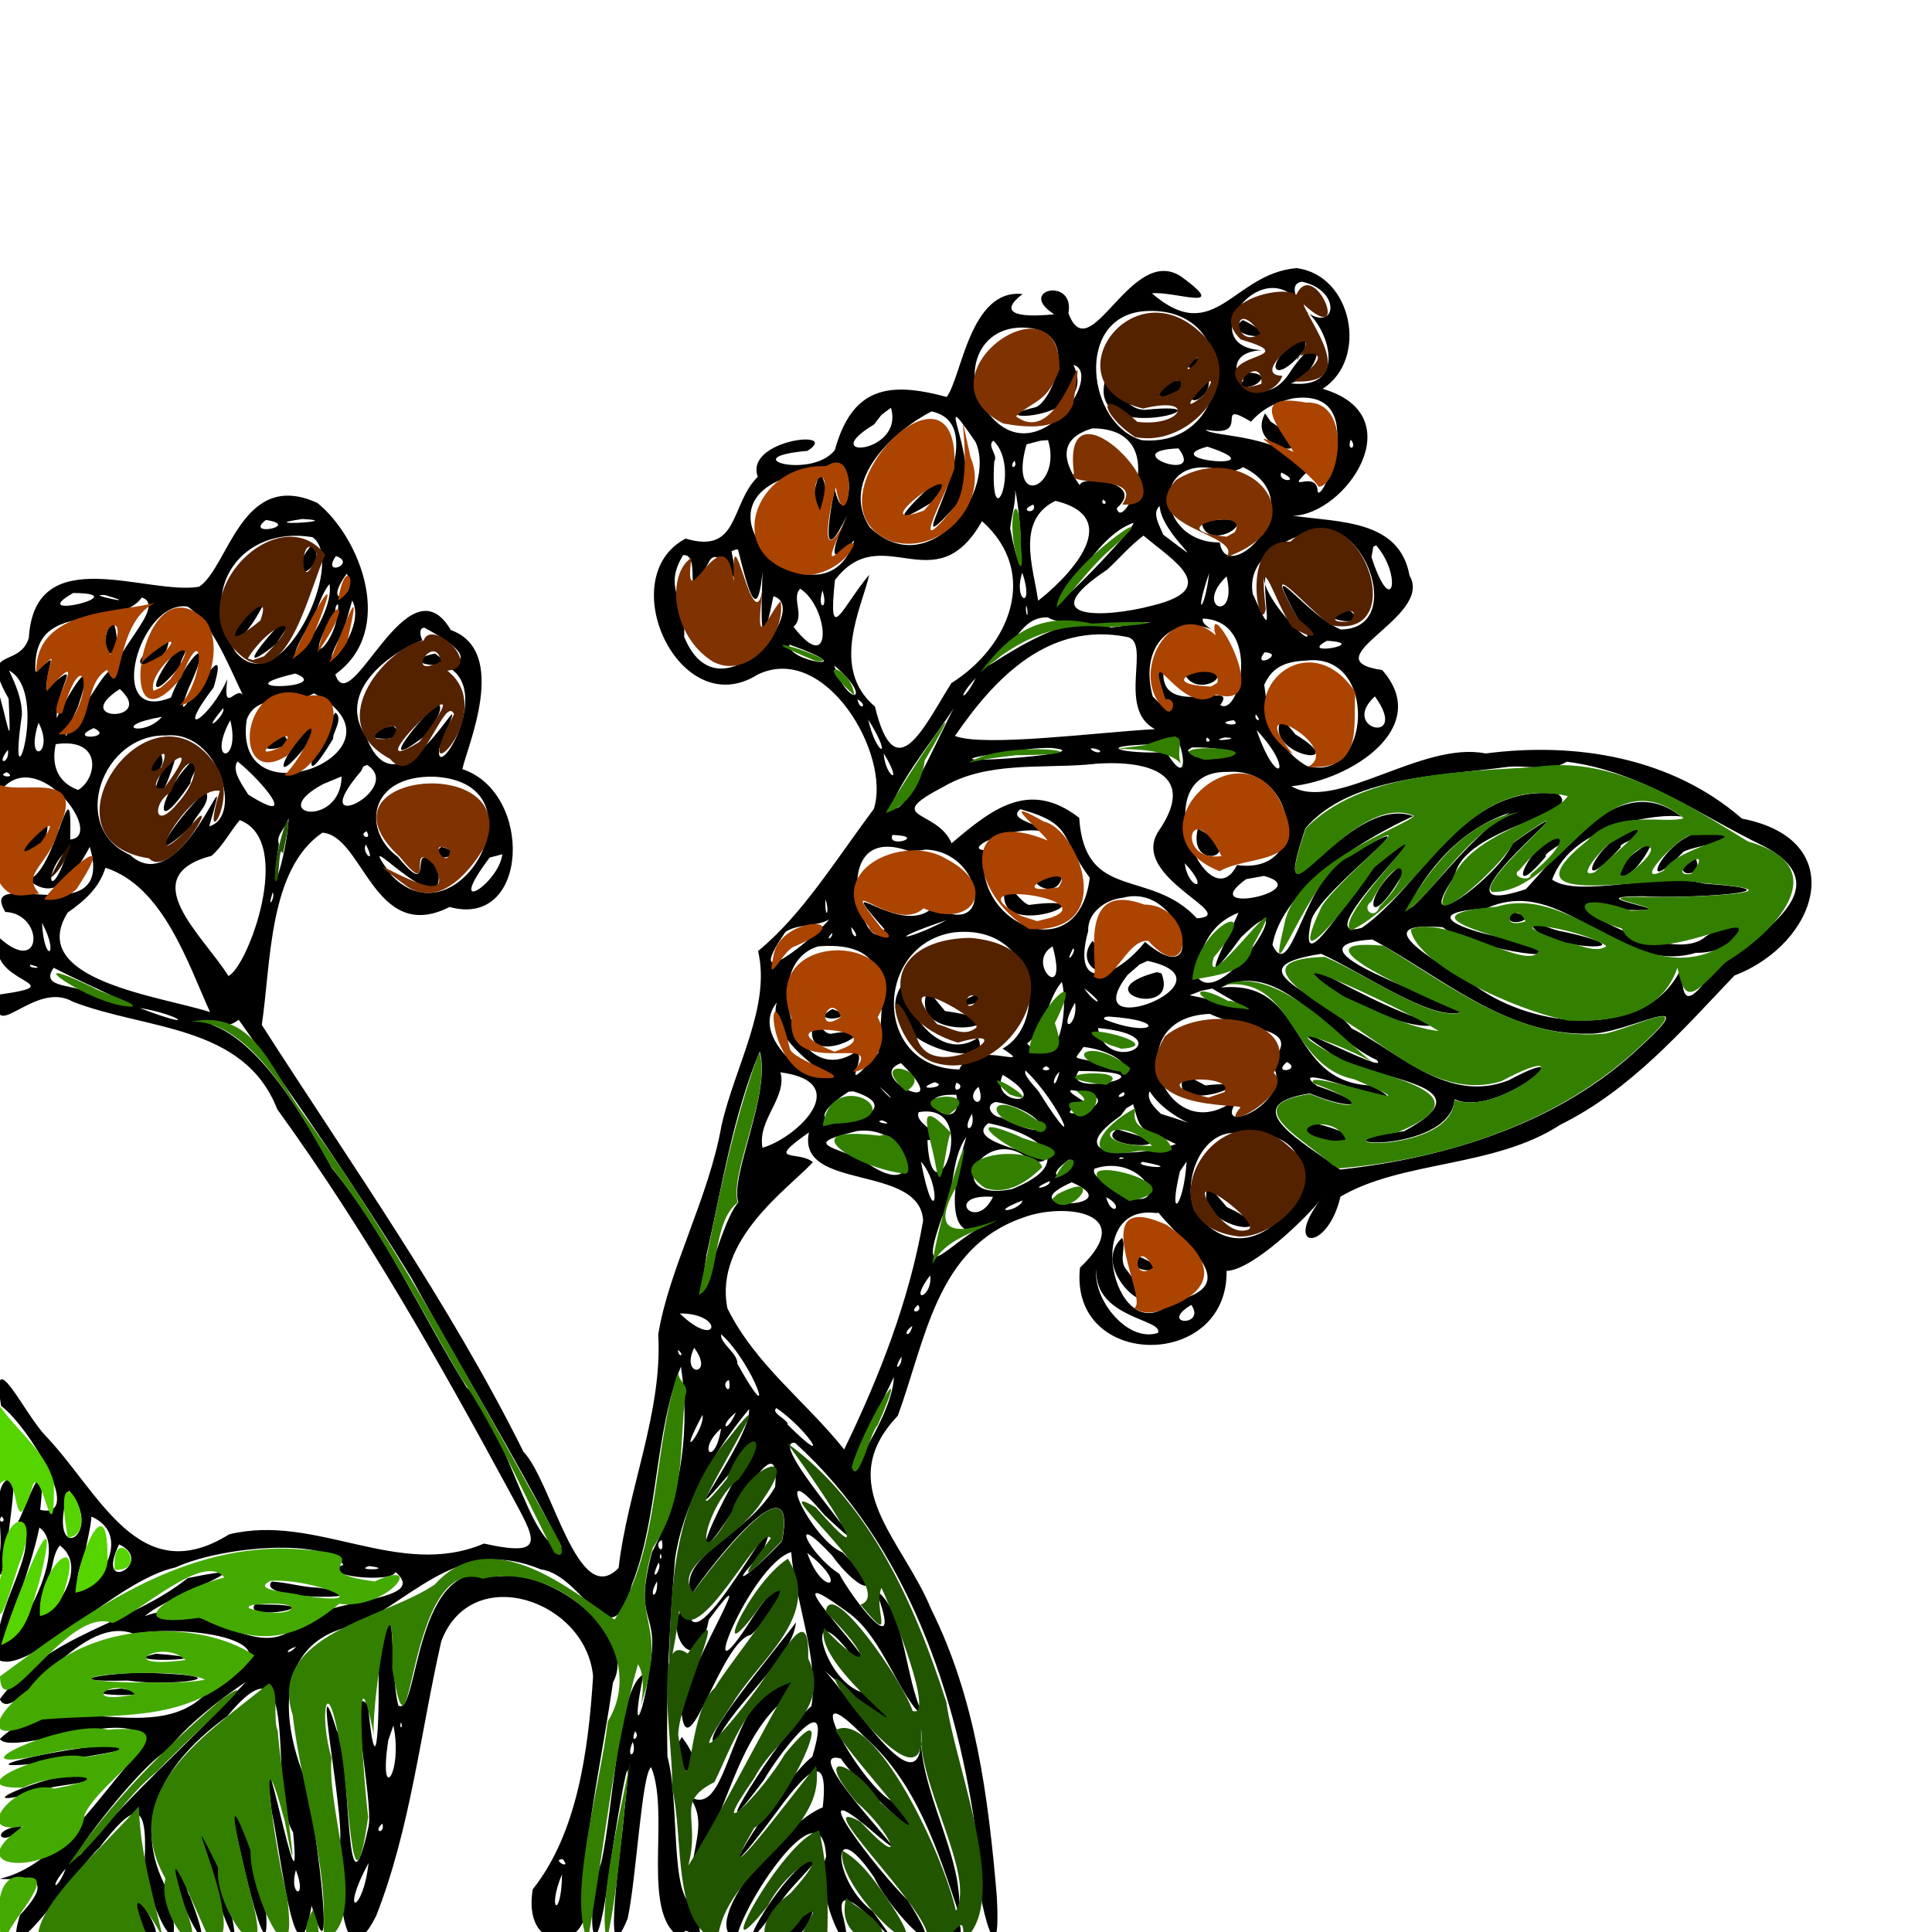 <?xml version="1.0" encoding="UTF-8" standalone="no"?>
<!-- Created with Inkscape (http://www.inkscape.org/) -->

<svg
   xmlns:dc="http://purl.org/dc/elements/1.1/"
   xmlns:cc="http://creativecommons.org/ns#"
   xmlns:rdf="http://www.w3.org/1999/02/22-rdf-syntax-ns#"
   xmlns:svg="http://www.w3.org/2000/svg"
   xmlns="http://www.w3.org/2000/svg"
   xmlns:sodipodi="http://sodipodi.sourceforge.net/DTD/sodipodi-0.dtd"
   xmlns:inkscape="http://www.inkscape.org/namespaces/inkscape"
   width="60"
   height="60"
   id="svg10469"
   version="1.1"
   inkscape:version="0.48.2 r9819"
   sodipodi:docname="gewuerz.svg">
  <title
     id="title10768">allspice</title>
  <defs
     id="defs10471" />
  <sodipodi:namedview
     id="base"
     pagecolor="#ffffff"
     bordercolor="#666666"
     borderopacity="1.0"
     inkscape:pageopacity="0.0"
     inkscape:pageshadow="2"
     inkscape:zoom="7.919596"
     inkscape:cx="43.651623"
     inkscape:cy="22.941918"
     inkscape:document-units="px"
     inkscape:current-layer="layer1"
     showgrid="false"
     fit-margin-top="0"
     fit-margin-left="0"
     fit-margin-right="0"
     fit-margin-bottom="0"
     inkscape:window-width="1280"
     inkscape:window-height="938"
     inkscape:window-x="-4"
     inkscape:window-y="-4"
     inkscape:window-maximized="1" />
  <g
     inkscape:label="Calque 1"
     inkscape:groupmode="layer"
     id="layer1"
     transform="translate(49.063,-881.765)">
    <path
       style="fill:#000000"
       d="m -8.803,890.092 c -1.98,0.173 -2.532,2.473 -4.487,0.782 0.72,-0.073 2.455,0.612 0.92,-0.514 -1.572,-1.055 -2.842,2.941 -3.512,1.131 0.211,-1.141 -1.632,-0.724 -0.442,0.034 -1.186,0.122 -1.739,-0.05 -0.982,-0.628 -1.638,-0.176 -1.887,2.575 -2.357,3.196 -1.824,-0.495 -2.935,-0.29 -3.473,1.648 -0.712,0.922 -3.181,0.228 -0.851,0.026 1.073,-0.683 -1.968,-0.355 -1.542,0.805 -0.868,0.852 -0.562,2.422 -2.242,1.919 -2.283,1.203 -0.196,5.748 2.228,4.229 2.105,-1.034 4.162,2.478 3.617,4.168 -1.225,1.64 -2.225,3.289 -3.594,4.412 0.404,1.717 -0.724,3.591 -1.138,5.428 -0.389,2.226 -1.644,4.475 -1.963,6.484 0.14,2.397 -0.949,4.819 -1.231,7.247 -1.272,1.318 -2.059,-2.677 -2.953,-3.606 -2.315,-4.653 -5.336,-8.902 -8.128,-13.26 0.288,-1.908 0.203,-4.828 1.882,-5.968 1.269,0.083 1.608,3.494 3.951,2.307 2.48,0.686 2.606,-3.552 0.397,-4.28 0.124,-0.642 1.48,-3.662 -0.359,-4.32 -1.342,-2.288 -3.108,2.868 -3.588,1.375 1.887,-1.356 0.797,-4.224 -0.553,-5.321 -2.358,-1.084 -2.762,2.009 -3.679,2.601 -1.615,0.274 -5.103,-1.458 -5.285,1.586 -0.294,0.979 -1.578,0.226 -0.628,1.889 0.065,1.543 0.05,1.13 -0.275,-0.078 0,0.991 0,1.981 0,2.972 1.128,-1.536 3.31,1.385 2.187,1.481 0.072,-2.62 -0.462,1.089 -1.31,1.238 0.77,0.669 1.347,0.063 1.918,-1.01 0.833,2.79 -3.542,0.509 -2.622,2.021 1.212,0.054 1.169,2.014 -0.173,0.815 -0.518,1.419 2.4,1.408 10e-7,1.749 -0.338,1.686 1.066,-0.469 2.262,0.221 2.268,0.887 5.32,0.695 6.355,3.342 2.734,3.779 5.007,7.8 7.221,11.888 0.795,1.477 1.201,2.045 -0.801,1.601 -2.641,1.125 -5.207,-0.948 -7.913,-0.287 -2.797,1.746 -4.009,-1.275 -5.687,-3.045 -0.654,-0.657 -1.732,-2.999 -1.396,-0.944 0.853,0.635 2.614,3.532 1.216,3.23 0.248,-2.257 -0.49,0.067 -0.692,0.369 0.916,0.768 -1.032,2.883 -0.565,4.31 1,0.382 3.594,-2.491 5.451,-2.89 1.502,-0.683 4.718,-0.911 5.221,-0.081 -0.928,0.321 1.51,0.591 1.617,0.221 1.178,1.024 -2.64,0.761 -3.267,1.834 -1.272,0.839 -2.929,-1.123 -4.517,-0.461 0.716,-0.67 4.166,-1.775 1.331,-1.183 -1.841,1.469 -4.315,1.702 -5.835,3.76 0.432,0.916 2.41,-2.719 4.158,-2.03 1.514,-0.304 5.599,0.181 2.421,1.656 -1.636,2.068 -4.792,-0.155 -6.579,1.612 0.42,0.577 4.665,-1.246 4.436,0.263 -1.398,1.532 -2.656,3.671 -4.436,4.077 0.625,0.058 1.903,-0.237 0.625,1.127 -0.679,2.236 1.764,-1.445 2.469,-2.096 1.044,-1.353 1.498,-1.56 1.406,0.377 0.071,1.553 1.392,3.814 0.717,0.965 -1.253,-2.266 0.018,-4.097 1.848,-5.421 2.362,-2.884 1.23,2.335 2.043,3.602 0.336,3.483 -1.139,-4.594 -0.668,-0.661 0.298,1.352 0.755,5.733 1.244,2.942 0.83,2.916 0.074,-3.145 -0.225,-3.986 -0.76,-1.899 -0.9,-4.299 1.672,-4.737 1.88,-0.969 3.239,-2.732 5.669,-1.722 1.344,0.176 2.162,2.952 2.833,0.465 0.84,-2.144 0.678,-4.642 1.52,-6.763 0.278,1.84 0.057,3.947 -0.898,5.764 -0.621,2.328 0.289,1.704 -0.089,3.682 -0.222,1.638 -0.578,2.007 -0.173,0.109 -0.809,0.432 -0.939,4.191 -1.314,5.846 -0.501,1.386 -0.268,3.717 0.155,0.954 0.173,-1.387 0.963,-6.141 0.55,-2.422 -0.056,0.842 -0.738,5.263 0.112,3.217 0.267,-1.19 0.446,-4.581 0.734,-4.704 0.62,1.524 -0.408,4.753 1.033,5.353 -0.165,-0.911 0.889,0.919 0.292,-1.05 -0.758,-0.254 -0.431,-3.213 -0.822,-4.64 -0.044,-2.011 0.069,-4.143 0.238,-6.141 0.254,-1.72 1.181,-3.284 2.295,-4.645 0.119,0.877 -2.674,4.439 -0.53,1.914 1.951,-2.711 -0.793,1.473 -0.835,2.354 0.655,-0.395 2.359,-4.1 2.178,-1.856 -0.882,1.551 -3.079,2.155 -2.595,3.338 0.583,-0.891 3.33,-4.385 2.811,-1.656 -0.786,0.875 -1.929,1.749 -0.62,0.377 1.082,-2.785 -2.303,4.026 -2.28,1.623 -0.983,0.39 0.21,2.649 0.624,0.442 1.86,-2.486 -0.981,1.987 -0.842,2.948 0.213,1.658 1.229,-2.294 2.152,-2.476 1.083,-0.986 1.365,-2.532 0.043,-0.526 -1.939,3.046 -0.083,-1.649 1.205,-2.043 0.12,1.547 0.868,3.283 0.63,4.78 -0.949,0.799 -3.659,5.219 -1.48,2.303 0.544,-0.939 2.218,-3.087 1.505,-0.727 -0.847,0.602 -3.586,4.964 -1.511,2.252 0.692,-0.89 2.122,-3.144 1.835,-0.68 -1.168,0.449 -3.91,3.646 -2.681,4.107 0.119,-0.987 2.672,-4.915 2.787,-2.578 -0.467,1.199 1.078,3.981 0.501,1.76 -0.298,-1.667 2.838,2.549 0.941,-0.068 -1.206,-0.866 -1.398,-3.173 0.044,-1.056 0.574,1.184 2.56,3.105 1.043,0.713 -0.864,-0.824 -3.559,-4.283 -0.982,-2.041 1.938,1.646 -2.599,-2.755 -1.09,-2.354 0.649,0.972 3.663,3.615 1.576,1.321 -1.023,-0.573 -3.042,-4.267 -0.826,-1.979 1.602,1.403 2.279,3.55 2.917,5.476 0.167,-1.808 -1.308,-3.873 -1.18,-5.804 0.185,2.956 -2.166,-0.885 -2.983,-1.732 0.58,0.497 3.251,2.854 1.325,0.696 -1.347,-0.147 -2.108,-3.316 -0.508,-1.199 1.742,1.206 -3.11,-3.528 -0.107,-1.322 1.089,0.748 1.615,2.693 2.361,3.241 -0.617,-1.205 -0.538,-3.243 -1.491,-3.93 0.935,2.459 -0.768,0.21 -1.132,-0.505 -0.972,-0.63 -1.614,-2.057 -0.228,-0.572 0.904,1.252 1.744,1.293 0.329,-0.091 -0.986,-0.397 -2.294,-3.232 -0.559,-1.16 2.518,2.371 -1.95,-2.368 -0.916,-2.244 3.465,3.142 5.067,7.848 5.654,12.392 -0.18,1.269 0.783,4.838 0.611,1.675 -0.263,-3.057 -0.651,-6.118 -2.035,-8.896 -0.902,-2.195 -3.073,-3.868 -1.039,-6.012 0.872,-2.378 1.202,-5.228 3.896,-6.155 1.235,-0.468 3.605,-0.203 1.762,1.557 -0.342,3.165 4.598,3.196 4.553,0.1 0.82,-0.025 2.531,-1.704 2.914,-2.211 -1.179,1.557 0.215,1.651 0.622,-0.095 1.919,-1.13 4.781,-0.896 6.83,-2.235 2.181,-1.079 3.766,-2.913 5.407,-4.634 2.602,-0.996 3.635,-4.212 0.231,-4.873 -2.184,-1.901 -5.151,-2.388 -7.96,-2.022 -1.976,-0.401 -4.678,1.838 -6.031,1.017 1.871,-0.189 4.386,-1.843 2.818,-3.609 -2.279,-0.326 1.618,-1.642 0.851,-2.931 -0.312,-1.739 -2.17,-1.652 -3.624,-1.86 1.626,-0.025 3.772,-3.112 0.924,-3.942 1.433,-0.916 0.928,-3.539 -0.815,-3.748 z m 0.17,0.421 c 1.312,0.28 1.053,1.733 -0.014,0.822 0.76,0.37 1.575,2.553 -0.326,2.337 1.017,-0.35 1.133,-2.018 0.01,-0.408 -1.055,1.789 -2.839,-0.726 -0.678,-0.622 -2.451,0.092 -0.463,-2.914 0.839,-1.6 -0.049,-0.204 -0.143,-0.473 0.168,-0.529 z m -4.908,0.917 c 3.102,-0.238 2.864,4.258 -0.061,4.005 -1.687,-0.476 -2.111,-3.818 0.061,-4.005 z m 3.077,0.275 c -0.791,0.527 1.62,0.787 0,0 z m -6.542,0.258 c 1.501,0.245 0.549,2.342 0.092,2.452 -1.99,0.459 2.078,0.492 1.185,-1.318 0.961,0.257 -1.066,3.345 -2.571,1.586 -0.992,-1.112 -0.457,-2.979 1.294,-2.721 z m 8.44,0.309 c -1.295,0.616 -1.062,1.677 0.023,0.349 l 0.034,-0.282 -0.058,-0.068 4e-7,10e-6 z m -3.264,0.588 c -0.628,0.218 -0.167,0.648 0,0 z m 1.45,0.476 c -0.473,0.983 1.305,-0.002 0,0 z m -4.331,0.126 c -0.762,2.334 4.338,0.709 1.189,1.032 -0.642,-0.03 -0.776,-0.741 -1.189,-1.032 z m 3.186,0.058 c -1.244,0.995 0.117,0.797 0,10e-6 l 0,-10e-6 z m -0.808,0.037 c -1.844,0.253 -0.102,1.08 0,0 z m 3.417,0.581 c 2.575,-0.368 0.773,3.618 0.768,2.819 -0.093,-0.584 -1.039,0.156 -0.306,-0.55 -0.718,-1.183 -2.989,-1.06 -3.162,-1.297 1.484,0.279 0.188,-0.979 1.404,-0.25 0.382,-0.426 0.775,-0.599 1.296,-0.722 z m -12.479,0.292 c 0.429,1.438 -2.372,1.633 -0.523,0.516 l 0.227,-0.294 0.296,-0.223 -5e-6,-1.4e-4 z m 1.26,0.112 c 2.232,0.466 -1.308,5.193 0.685,3.004 1.208,-0.867 -0.905,-4.371 0.683,-2.057 0.679,1.531 -1.442,4.415 -3.284,2.65 -0.973,-1.46 0.783,-3.015 1.916,-3.597 z m 10.36,0.061 c -0.681,1.236 2.191,1.571 0.173,0.254 l -0.173,-0.255 -5e-7,3.9e-4 z m -5.36,0.465 c 2.535,0.005 0.942,3.322 0.754,2.479 1.068,-0.939 -1.792,-1.093 -1.012,-0.53 -0.542,-0.688 -0.993,-1.579 0.258,-1.95 z m 8.019,0.35 c 0.234,0.27 -0.144,0.395 0,0 z m -9.398,0.017 c 0.447,1.49 -1.252,2.174 -0.669,0.129 l 0.448,-0.116 0.221,-0.014 2e-6,2e-5 z m -1.698,0.014 c 0.87,0.843 -0.128,3.173 0.026,0.642 0.134,-0.184 -0.243,-0.486 -0.026,-0.642 z m 6.644,0.187 c 2.292,0.753 -1.662,0.441 0,0 z m -0.897,0.054 c 0.862,1.117 -1.987,0.081 0,0 z m -5.091,0.38 c 0.12,0.265 -0.216,0.262 0,0 z m -5.581,0.078 c 0.788,-0.002 0.338,2.276 -0.004,0.801 -0.237,1.173 -0.383,2.428 0.388,0.805 -0.754,1.667 -0.277,1.344 0.224,0.785 -0.919,2.888 -5.207,-0.853 -2.133,-1.933 0.529,-0.171 1.014,-0.252 1.525,-0.458 z m 12.679,0.126 c 2.249,1.08 -0.522,3.789 -0.723,2.337 -2.072,0.015 -2.212,-3.053 0.295,-2.171 l 0.32,-0.108 0.109,-0.058 4e-6,-1.5e-4 z m -13.141,0.156 c -0.722,2.072 0.659,1.17 0,0 z m 14.33,0.01 c 0.676,0.322 -0.154,0.304 0,0 z M -19.92,896.623 c -0.714,0.685 -1.917,1.81 -0.119,0.693 0.054,-0.197 0.483,-0.569 0.119,-0.693 z m 2.384,0.353 c 0.216,1.01 0.311,3.606 -0.155,1.204 0.04,-0.406 0.179,-0.792 0.155,-1.204 z m 2.731,0.302 c 0.231,0.16 -0.121,0.195 0,0 z m -1.481,0.041 c 2.302,0.556 0.203,2.536 -0.537,3.101 -0.145,-1.033 -0.702,-2.493 0.537,-3.101 z m -0.683,0.115 c 0.141,0.333 -0.529,0.211 0,0 z m 3.92,0.048 c 0.058,0.905 1.824,2.176 0.109,0.886 -0.084,-0.228 -0.373,-0.68 -0.109,-0.886 z m -26.622,0.401 c 1.405,0.073 -1.606,0.233 0,0 z m 27.91,0.003 c 0.078,1.283 2.362,-0.306 0.166,0.071 l -0.166,-0.071 -5e-6,10e-6 z m -29.044,0.027 c 1.132,0.175 -0.705,0.545 0,0 z m 22.241,0.037 c 1.815,1.624 0.826,3.918 -0.954,5.03 -0.823,1.301 -1.738,3.373 -2.372,0.73 -1.413,-1.198 -0.401,-3.09 -0.177,-4.096 -0.844,0.994 -1.293,2.3 -1.066,0.166 1.457,-1.918 3.112,0.75 4.567,-1.83 z m 4.701,0.051 c 0.054,0.219 -3.824,4.185 -1.539,1.393 0.397,-0.542 0.9,-1.163 1.539,-1.393 z m 5.74,0.211 c 1.51,-0.231 2.656,3.085 0.696,3.102 -1.151,-0.489 -2.591,-2.639 -1.277,-0.235 1.001,1.436 -1.436,-0.904 -1.06,-1.515 -0.077,1.126 0.328,2.272 -0.394,0.643 -0.19,-1.106 0.966,-1.717 2.035,-1.994 z m -5.428,0.187 c 0.914,0.774 2.436,1.638 0.289,2.17 -1.505,0.399 -3.79,0.467 -1.413,-1.116 0.377,-0.349 0.71,-0.745 1.124,-1.054 z m -25.807,0.048 c 1.081,0.742 -1,5.216 -2.39,3.565 -1.214,-1.953 0.191,-3.929 2.39,-3.565 z m -0.037,0.245 c -1.196,1.56 0.715,0.644 0,0 z m 33.069,0.007 c 0.824,0.949 0.499,2.343 -0.144,0.369 l 0.056,-0.321 0.088,-0.048 -3e-7,5e-5 z m -19.819,0.129 c 0.24,0.92 0.588,2.525 0.761,0.71 -0.029,1.075 -0.118,3.044 0.34,0.744 1.21,0.329 -1.679,3.945 -2.771,1.26 0.051,-1.201 -0.665,-1.49 -0.035,-2.535 0.621,-0.079 -0.085,1.896 0.779,0.256 0.395,-0.896 1.118,1.646 0.727,-0.379 l 0.119,-0.049 0.082,-0.007 1e-6,1.4e-4 z m -12.486,0.204 c 0.666,0.236 -0.468,0.679 0,0 z m -0.058,0.486 c -0.091,0.462 -0.041,0.218 0,0 z m 21.375,0.031 c 0.399,1.202 -0.304,0.893 0,0 z m 5.801,0.017 c -0.124,1.168 -0.493,1.442 0,0 z m -26.782,0.017 c 0.432,0.718 -0.837,1.151 0,0 z m 27.325,0.082 c 0.361,1.478 -1.039,0.984 0,0 z m -27.862,0.238 c 0.215,1.134 -2.047,3.613 -0.534,1.1 0.186,-0.36 0.277,-0.78 0.534,-1.1 z m 14.622,0.146 c 0.898,0.581 1.032,2.797 -0.211,1.179 0.377,-0.315 -0.083,-0.907 0.211,-1.179 z m 0.69,0.054 c 0.201,0.62 -0.192,0.619 0,0 z m -23.27,0.078 c 2.049,0.01 -1.559,0.889 0,0 z m 0.988,0.065 c 1.292,0.369 -0.727,-0.048 0,0 z m 1.145,0.075 c 0.828,0.277 -1.076,1.792 -0.978,2.768 0.573,-2.241 -2.419,3.703 -1.009,0.628 0.683,-2.01 -0.292,-0.426 -0.659,0.35 -0.017,-0.996 0.91,-1.957 -0.326,-0.9 0.057,-0.966 0.437,-1.166 -0.333,-0.543 -0.115,-2.328 2.488,-1.205 3.305,-2.303 z m 6.532,0.095 c 0.531,0.937 -1.411,2.941 -0.28,0.966 l 0.157,-0.541 0.122,-0.425 -2e-6,-2e-5 z m -0.435,0.119 c 0.031,1.224 -1.224,2.189 -0.19,0.374 0.165,-0.022 0.039,-0.352 0.19,-0.374 z m -2.323,0.003 c -1.329,0.504 -1.072,2.071 0,0 z m 23.701,0.027 c 0.102,0.548 -0.078,0.209 0,0 z m -26.058,0.037 c 0.818,0.547 1.341,2.004 1.77,2.847 -0.191,-0.564 -0.689,0.645 -0.534,-0.591 -0.562,1.273 -1.682,1.903 -0.424,0.255 0.679,-2.317 -1.559,2.08 -0.788,0.051 0.921,-1.988 -0.09,-0.944 -0.539,0.264 -2.075,0.847 -0.979,-3.053 0.516,-2.825 z m 36.082,0.115 c -1.607,0.184 0.914,0.668 0,0 z m -9.364,0.221 c 0.835,0.529 5.374,-0.145 1.949,0.318 -1.308,-0.787 -4.189,1.57 -3.753,1.115 0.755,-0.362 0.896,-1.463 1.804,-1.433 z m -23.694,0.037 c -0.627,0.652 -1.66,1.898 -0.211,0.743 -0.145,0.052 0.566,-0.659 0.211,-0.743 z m 28.511,0 c 1.841,0.078 1.144,3.089 0.537,2.683 0.64,-0.837 -1.995,0.546 -1.75,-1.17 -0.7,0.34 0.962,2.22 -0.346,0.905 -0.474,-1.747 0.831,-2.639 2.028,-1.989 -0.14,-0.042 -0.543,-0.266 -0.469,-0.429 z m -33.864,0.01 c -0.726,1.381 0.524,1.483 0,0 z m 9.69,0.275 c 0.637,0.348 1.77,1.016 0.636,1.175 1.574,0.689 -0.314,3.733 -0.181,2.581 1.391,-3.357 -1.148,2.562 -2.259,-0.353 -1.108,-1.631 1.287,-2.891 1.742,-3.009 -0.051,-0.074 -0.147,-0.398 0.061,-0.394 z m 21.792,0.282 c 0.827,0.112 -0.326,2.228 0.893,2.867 -1.806,0.1 -5.292,0.561 -6.212,0.213 1.247,-1.822 2.911,-3.542 5.319,-3.081 z m -29.737,0.082 c -1.981,0.969 -0.029,1.12 0,0 z m 35.973,0.041 c 1.387,0.084 -0.954,0.504 0,0 z m -35.559,0.115 c -0.84,0.857 -1.272,2.124 -0.028,0.634 -0.111,-0.068 0.362,-0.612 0.028,-0.634 z m 18.861,0.003 c 2.445,0.872 -0.076,0.549 0,0 z m 14.755,0.241 c 0.686,0.032 -0.415,0.552 0,0 z m -25.763,0.037 c -1.419,0.31 0.953,0.617 0,0 z m 27.071,0.217 c 2.243,-0.256 2.013,3.847 0.003,3.271 -1.225,-0.693 -1.27,-2.279 -1.318,-2.517 0.272,-0.61 0.736,-0.723 1.314,-0.754 z m -14.67,0.153 c 1.265,1.068 0.439,1.359 0,0 z m -25.627,0.156 c 1.301,0.694 -0.087,4.694 0.401,1.376 0.004,-0.492 -0.197,-0.941 -0.401,-1.376 z m 36.476,0.027 c 0.368,1.052 2.179,-0.243 0,-6e-5 l 0,6e-5 z m -27.584,0.068 c 1.246,0.476 -2.411,0.565 0,0 z m 21.133,0.139 c -0.395,0.786 -0.624,0.657 0,0 z m -26.585,0.343 c 1.15,1.038 -1.593,1.026 1.4e-5,-2.2e-4 l -1.4e-5,2.2e-4 z m 6.029,0.132 c 3.286,1.729 -2.563,4.132 -2.089,0.825 0.316,-0.891 1.423,-0.416 2.089,-0.825 z m 32.95,0.095 c 1.107,1.533 -1.123,1.029 0,0 z m -16.069,0.092 c 0.353,0.197 0.064,0.377 0,0 z m -13.06,0.129 c -0.729,0.711 -1.975,2.276 -0.23,0.894 0.026,-0.201 0.545,-0.778 0.23,-0.894 z m -6.637,0.146 c 0.094,0.232 -0.79,0.939 0,0 z m 22.686,0.007 c -0.406,0.722 -1.742,3.846 -1.902,2.935 0.464,-1.017 1.266,-1.963 1.902,-2.935 z m -19.204,0.129 c -0.691,0.929 -1.219,2.727 -0.068,0.812 -0.031,-0.167 0.329,-0.625 0.068,-0.812 z m 28.586,0.058 c 0.246,0.282 -0.082,0.185 0,0 z m -33.972,0.075 c -0.566,0.648 -1.665,0.29 0,0 z m 21.935,0.082 c 0.824,1.327 0.233,1.104 0,0 z m 12.822,0.003 c -0.565,1.127 2.296,1.58 0.449,0.463 l -0.218,-0.259 -0.231,-0.204 -4e-7,-8e-5 z m -32.634,0.02 c 0.344,1.385 -0.752,1.366 0,0 z m 31.163,0 c 0.314,0.25 -0.714,0.086 0,0 z m -37.118,0.078 c 0.519,0.986 -0.444,1.368 0,0 z m 8.525,0.034 c -0.973,0.892 -1.401,2.191 -0.115,0.56 0.061,-0.003 0.352,-0.534 0.115,-0.56 z m 2.483,0.058 c -1.87,0.403 0.816,0.665 0,0 z m -9.296,0.075 c 0.689,0.311 -0.876,0.397 0,0 z m 36.116,0.061 c 1.211,1.28 0.639,1.876 0,0 z m -30.206,0.166 c -1.53,0.596 0.552,0.52 0,0 z m -3.658,0.003 c 1.634,-0.17 2.398,2.522 1.337,2.82 0.872,-3.015 -0.789,2.432 -2.458,0.888 -1.918,-0.857 -0.856,-3.773 1.121,-3.708 z m 31.327,0.034 c 0.257,0.189 0.5,1.733 -0.265,0.483 -1.298,0.066 -2.385,-0.198 -0.381,-0.244 0.236,0.003 0.463,-0.097 0.646,-0.239 z m 0.999,0.027 c 0.228,0.152 -0.129,0.19 0,0 z m 0.537,0 c 0.705,0.017 -0.614,0.168 0,0 z m -36.292,0.207 c 1.453,-0.211 1.299,1.056 0.696,1.423 -0.68,-0.247 -0.83,-0.822 -0.696,-1.423 z m 35.28,0.102 c 1.478,-0.023 1.891,0.442 0.092,0.285 l -0.217,-0.19 0.126,-0.095 0,3e-5 z m -4.351,0.017 c 1.887,0.183 -5.105,0.646 -1.339,0.119 0.444,-0.062 0.89,-0.133 1.339,-0.119 z m 1.27,0.01 c 0.461,0.072 0.144,0.236 -0.067,0.011 l 0.067,-0.011 z m -33.684,0.048 c 0.066,0.435 -0.405,0.497 0,0 z m 5.258,0.061 c -1.077,1.006 -0.731,2.603 0,0 z m -0.516,0.044 c -0.822,0.862 0.32,0.68 0,0 z m 22.455,0.003 c 0.647,1.056 0.044,0.743 0,0 z m -21.419,0.18 c -1.065,0.991 -1.381,2.639 -0.109,0.744 -0.03,-0.188 0.394,-0.638 0.109,-0.744 z m 1.352,0.071 c 0.763,0.605 1.966,2.061 0.331,1.029 -0.144,-0.25 -0.541,-0.739 -0.331,-1.029 z m 41.282,0.01 c 2.289,0.287 4.119,1.656 6.111,2.619 2.644,1.382 -0.586,2.949 -1.686,4.041 -0.771,1.065 -0.849,0.605 -0.855,-0.291 -0.949,2.18 -4.286,1.997 -6.206,0.734 -0.914,-0.64 -3.949,-2.183 -1.219,-1.963 0.919,0.737 5.082,1.277 1.824,0.319 -1.159,-0.227 -2.643,-0.774 -0.472,-0.903 2.393,-1.097 4.043,2.106 6.508,1.379 1.581,0.017 1.95,-1.551 0.302,-0.503 -1.174,1.081 -6.017,-1.844 -2.398,-0.829 2.087,0.067 -1.844,-0.43 0.464,-0.426 1.189,0.091 5.299,-0.148 1.897,-0.392 -1.381,-0.373 -3.872,0.466 -4.725,-0.122 0.623,-1.752 3.383,-2.07 4.008,-1.96 -1.868,-1.476 -3.671,1.02 -4.825,2.254 -3.678,1.231 3.137,-3.895 -0.413,-1.424 -0.367,0.979 -3.259,3.142 -1.797,1.025 0.248,-1.531 4.109,-1.911 3.2,-2.56 -2.94,-0.346 -4.186,2.846 -6.084,4.16 -1.996,0.564 3.511,-4.385 0.455,-1.952 -0.653,0.607 -2.523,3.889 -2.015,1.687 0.37,-1.012 4.134,-3.687 1.335,-2.069 -1.566,0.531 -1.943,4.166 -2.55,2.864 0.389,-2.144 3.875,-3.775 4.371,-3.998 -2.064,-0.75 -4.578,4.059 -3.346,0.374 1.377,-1.607 4.173,-1.624 6.237,-1.898 0.603,-0.084 1.332,0.169 1.877,-0.164 z m -14.931,0.092 c 1.65,-0.189 3.589,0.132 2.246,2.073 -0.921,1.435 2.598,2.599 1.198,2.699 -1.446,-1.568 -3.483,-0.496 -3.656,-3.122 -1.555,-1.205 -2.716,-0.268 -3.962,0.789 -0.455,-1.072 -2.196,-0.737 -0.238,-1.763 1.316,-0.765 2.95,-0.564 4.412,-0.676 z m -22.326,0.007 c 1.196,0.765 -2.017,2.326 -0.18,0.183 l 0.058,-0.132 0.122,-0.051 -1.1e-5,-8e-5 z m 26.728,0.217 c 2.136,-0.156 2.621,3.207 0.285,2.894 -0.916,1.829 -2.941,-2.946 -0.285,-2.894 l -1.3e-5,1.1e-4 z m -37.923,0.01 c 0.373,0.206 -0.373,0.138 0,0 z m 10.404,0.129 c -0.032,1.626 -2.403,1.214 -0.567,0.235 l 0.567,-0.234 0,-2.1e-4 z m 2.87,0.01 c 3.513,0.176 0.803,5.229 -1.31,3.078 -1.483,-2.019 1.814,1.793 1.422,-0.235 -1.013,-1.158 -1.1e-4,1.16 -1.236,-0.353 -1.111,-0.806 -0.925,-2.536 1.124,-2.49 z m -7.085,0.462 c -0.8,0.664 -2.152,2.664 -0.445,1.06 0.103,-0.315 0.629,-0.714 0.445,-1.06 z m 25.294,0.547 c 1.683,0.469 1.204,0.867 2.153,2.127 -0.346,2.897 -3.699,1.427 -3.256,-0.851 -0.879,-0.064 1.56,-1.039 2.102,-0.41 -0.026,-0.361 -1.501,-0.493 -0.999,-0.866 z m 15.485,0.027 c -1.051,0.082 -3.477,3.548 -3.416,2.978 0.7,-1.389 1.872,-2.585 3.416,-2.978 z m -38.211,0.054 c 0.052,0.942 -0.687,3.481 -0.302,1.005 -0.128,-0.357 0.393,-0.589 0.302,-1.005 z m -1.518,0.258 c 1.717,0.649 0.239,4.583 -0.353,4.84 -0.778,-1.255 -2.96,-3.088 -0.52,-3.733 0.359,-0.316 0.569,-0.748 0.874,-1.107 z m -5.978,0.092 c -1.722,1.405 0.146,1.015 0,0 z m 49.454,0.16 c -1.248,0.105 -2.29,2.469 -0.588,0.588 -0.135,-0.127 1.151,-0.462 0.588,-0.588 z m -13.722,0.017 c -0.345,1.401 1.69,0.82 -3e-6,-9e-5 l 3e-6,9e-5 z m -25.814,0.078 c 0.199,0.329 -0.305,0.122 0,0 z m 41.683,0.017 c -1.238,-0.125 -2.446,2.335 -0.787,0.62 0.435,-0.242 2.369,-0.384 0.787,-0.62 z m -4.477,0.048 c -1.091,0.142 -1.965,2.359 -0.584,0.72 -0.123,-0.142 1.145,-0.657 0.584,-0.72 z m -20.875,0.048 c 1.117,0.04 -0.199,0.436 0,0 z m 23.613,0.197 c -1.861,1.009 -0.844,1.824 0,0 z m -39.967,0.102 c 0.35,0.669 -0.157,0.26 0,0 z m 2.34,0.071 c -0.694,0.604 1.056,0.267 0,0 z m -11.575,0.061 c -0.593,1.842 -0.826,0.715 0,0 z m 26.609,0.024 c 1.836,0.052 2.158,2.863 0.258,1.77 -0.996,1.065 -3.285,-1.301 -1.528,0.703 -0.595,1.087 -1.893,-3.374 0.754,-2.429 l 0.38,-0.02 0.136,-0.024 -1e-6,3.1e-4 z m -13.135,0.146 c -0.119,0.931 -1.831,2.001 -0.394,0.102 l 0.394,-0.102 4e-6,4e-5 z m 37.06,0.136 c -1.024,0.512 0.32,0.694 0,0 z m -9.042,0.129 c -1.303,0.887 -1.249,2.363 -0.098,0.42 l 0.153,-0.352 -0.054,-0.068 -4e-7,-3e-5 z m -6.824,0.014 c 0.844,0.9 0.092,0.826 0,0 z m -33.521,0.139 c 1.805,0.579 2.573,3.006 3.249,4.483 -1.525,-0.493 -5.725,-0.988 -4.424,-3.087 0.532,-0.378 0.977,-0.764 1.175,-1.396 z m 35.98,0.255 c 1.66,0.445 -2.184,1.275 -0.554,0.099 l 0.554,-0.099 -5.4e-6,3e-5 z m -6.267,0.014 c -1.755,-0.259 -0.212,0.987 0,0 z m -1.77,0.353 c -0.447,1.802 3.59,0.153 0.733,0.534 -0.283,-0.116 -0.415,-0.484 -0.733,-0.534 z m -22.747,0.139 c 0.088,0.177 -0.2,0.611 0,0 z m 26.398,0.173 c 1.871,-0.512 2.701,3.073 0.69,1.369 -0.849,1.084 -2.316,1.665 -1.764,-0.337 -0.026,-0.577 0.548,-0.983 1.073,-1.032 z m -9.235,0.044 c 0.151,0.411 -0.02,0.696 0,0 z m 21.347,0.401 c -0.516,0.568 1.084,0.226 0,0 z m -8.519,0.017 c -0.374,0.892 -1.433,2.828 0.075,0.771 2.148,-2.11 -0.76,2.67 -1.44,1.073 0.25,-0.821 0.488,-1.499 1.365,-1.844 z m -12.71,0.211 c -0.421,0.534 -2.793,2.477 -1.357,0.385 0.41,-0.265 0.937,-0.147 1.357,-0.385 z m 3.645,0.02 c -1.266,0.67 -2.033,0.686 0,0 z m 18.144,0.054 c 0.104,0.908 4.169,0.996 1.033,0.309 -0.362,-0.046 -0.677,-0.242 -1.033,-0.309 z m -46.237,0.031 c 0.557,1.03 0.07,1.304 -6e-6,-10e-6 l 6e-6,10e-6 z m 25.131,0.132 c 0.331,0.363 0.021,0.396 0,0 z m 3.176,0.166 c 2.587,-0.295 2.955,2.822 1.525,3.607 1.103,0.712 -0.948,-0.341 -1.343,0.647 -2.699,-0.038 -2.654,-3.876 -0.182,-4.254 z m -3.774,0.017 c 0.06,0.137 -0.257,0.303 0,0 z m 16.779,0.2 c 2.108,1.129 4.134,2.99 6.732,2.928 1.149,0.03 3.648,-1.472 1.632,0.372 -2.499,2.391 -5.997,3.48 -9.364,3.847 -0.993,-0.774 -3.363,-1.997 -0.932,-2.365 1.286,0.546 2.09,0.403 0.215,-0.235 -1.288,-0.976 3.779,1.185 1.693,-0.01 -2.663,-0.099 -1.958,-3.305 -4.672,-3.043 1.844,-0.933 3.261,1.549 4.835,2.249 0.528,0.581 -3.837,-1.801 -1.501,-0.255 0.949,0.898 5.27,0.9 2.35,2.469 -3.339,0.435 1.443,0.775 1.571,-0.993 1.346,0.622 4.231,-1.962 1.682,-0.591 -1.879,0.741 -3.366,-0.834 -4.883,-1.613 -0.73,-1.01 -3.855,-1.859 -0.945,-2.313 1.24,0.554 3.436,2.102 4.341,1.815 -0.456,-0.412 -5.777,-2.057 -2.753,-2.261 z m -8.682,0.041 c -0.726,0.895 1.029,1.521 0,0 z m -8.519,0.173 c 2.43,-0.189 1.975,1.571 1.865,3.308 -1.362,1.517 -0.269,0.058 -0.713,-0.024 -1.856,1.244 -3.04,-2.731 -1.151,-3.284 z m 7.275,0.003 c 0.516,1.869 -0.878,0.507 0,0 z m 0.639,0.058 c 0.136,0.083 -0.328,0.629 0,0 z m 2.306,0.391 c 2.916,0.623 -2.338,2.656 -0.615,0.435 l 0.373,-0.324 0.242,-0.11 3e-6,5e-5 z m -34.693,0.119 c 0.558,0.129 -0.094,0.128 0,0 z m 39.628,0.003 c 0.63,1.065 3.48,2.146 4.005,1.844 -1.412,-0.437 -2.699,-1.168 -4.005,-1.844 z m -38.901,0.092 c 1.233,0.649 3.738,1.637 1.005,0.785 -0.274,-0.292 -1.478,-0.122 -1.005,-0.785 z m 34.258,0.136 c -2.337,0.616 0.72,1.486 0.143,0.037 l -0.143,-0.037 0,3e-5 z m -7.849,0.302 c -1.383,1.822 2.934,2.91 2.289,1.736 -1.111,0.754 -2.233,-0.711 -2.289,-1.736 z m 4.898,0 c 0.219,0.812 -0.066,2.957 -1.078,1.919 0.643,-0.537 0.582,-1.322 1.078,-1.919 z m 0.696,0.2 c 0.742,0.57 0.342,0.521 0,0 z m 3.971,0.007 c 1.712,0.989 0.792,0.485 -0.698,0.209 l 0.355,-0.137 0.343,-0.071 10e-7,-4e-5 z m -8.841,0.071 c -0.687,1.796 3.513,1.025 0.547,0.628 l -0.35,-0.425 -0.197,-0.204 0,4.3e-4 z m 1.478,0.126 c -1.152,0.503 0.618,0.306 0,0 z m -6.155,0.238 c -0.455,1.466 3.23,3.041 0.59,1.943 -0.552,-0.457 -1.148,-1.258 -0.59,-1.943 z m 9.262,0.003 c 0.112,0.76 -0.584,1.008 0,0 z m -29.051,0.166 c 1.224,0.191 1.928,0.736 0,0 z m 21.517,0.034 c -0.864,0.449 0.954,0.328 0,0 z m 11.722,0.149 c 1.186,0.571 2.941,0.357 1.892,1.515 0.948,1.254 -2.273,2.544 -0.834,0.917 -2.304,2.255 -4.137,-2.315 -1.058,-2.432 z m -3.155,0.082 c 1.98,0.129 1.356,0.689 -0.136,0.082 l 0.025,-0.064 0.111,-0.017 0,3e-5 z m -27.006,0.102 c 1.792,2.522 3.698,5.293 5.363,8.019 1.54,2.791 3.203,5.511 4.663,8.352 -0.964,0.09 -1.702,-3.726 -2.954,-4.966 -1.405,-2.266 -2.516,-4.764 -4.175,-6.796 -1.012,-1.835 -2.634,-4.651 -4.475,-4.574 0.571,-0.001 1.065,0.36 1.577,-0.035 z m 17.856,0.109 c -0.493,1.627 2.695,-0.071 0.53,0.326 -0.227,-0.01 -0.318,-0.308 -0.53,-0.326 z m 8.828,0.146 c 2.695,0.251 0.27,1.543 0,0 z m -0.448,0.588 c 1.445,0.165 1.901,1.273 0.23,0.439 -0.596,-0.142 -0.503,-0.027 -0.23,-0.439 z m -10.054,0.139 c 0.359,1.301 -0.932,3.854 -0.666,4.684 -0.678,0.778 -1.445,4.703 -0.987,1.627 0.482,-2.117 0.814,-4.314 1.653,-6.311 z m 16.368,0.329 c 0.499,0.25 -0.49,0.412 0,0 z m -11.983,0.034 c 1.827,1.799 -1.208,0.451 0,0 z m 4.504,0.095 c 0.356,0.161 -0.349,0.176 0,0 z m -0.635,0.136 c 1.042,0.983 1.862,2.949 0.445,0.713 -0.019,-0.092 -0.552,-0.565 -0.445,-0.713 z m 1.651,0.014 c 3.264,0.01 -0.633,0.894 0,0 z m -0.598,0.024 c -0.161,0.667 -0.293,0.255 0,0 z m -8.665,0.017 c 2.294,0.302 0.55,2.016 -0.557,2.344 -0.17,-0.863 0.772,-1.556 0.557,-2.344 z m 6.905,0.078 c 1.675,1.011 -0.475,0.983 0,0 z m 5.635,0.017 c -0.633,1.362 2.903,0.045 0.656,0.312 l -0.391,-0.211 -0.265,-0.102 0,1.4e-4 z m -7.751,0.211 c 0.528,0.153 -0.775,0.296 0,0 z m 0.676,0.014 c 0.351,0.127 -0.175,0.422 0,0 z m -2.391,0.129 c 0.396,0.308 0.543,0.59 0,0 z m 3.077,0 c 0.292,0.791 -0.496,0.431 0,0 z m 2.884,0.102 c 2.266,0.314 -0.975,1.155 0.231,0.447 0.701,0.092 -0.478,-0.374 -0.231,-0.447 z m 2.432,0.037 c 0.689,1.101 2.711,1.431 0.348,0.701 -0.157,-0.155 -0.469,-0.432 -0.348,-0.701 z m -9.205,0.003 c 2.407,0.745 -2.731,1.708 -0.146,0.01 l 0.146,-0.01 -4e-6,2e-5 z m 8.396,0.02 c 0.156,0.169 -0.415,0.236 0,0 z m -5.197,0.088 c 0.293,1.401 -1.761,-0.071 -5e-6,-5e-5 l 5e-6,5e-5 z m 1.226,0.221 c 1.579,0.258 2.076,1.479 0.159,0.479 -0.261,-0.009 -0.537,-0.375 -0.159,-0.479 z m 4.266,0.071 c 0.259,0.92 0.168,0.677 1.329,1.236 -0.893,0.364 -3.799,0.577 -1.717,-0.88 l 0.173,-0.228 0.214,-0.129 -2e-6,6e-5 z m -6.657,0.245 c 2.021,-0.34 0.397,3.658 0.268,0.873 0.823,-0.07 -0.469,-0.487 -0.268,-0.873 z m 1.651,0.051 c 0.135,0.559 -0.367,0.633 0,0 z m -2.789,0.204 c 0.496,0.193 -0.353,0.051 1e-6,0 l -1e-6,0 z m 13.219,0.037 c -0.564,0.911 3.085,0.716 0,0 z m -9.915,0.051 c 1.532,0.32 2.837,1.196 0.737,2.045 -2.326,0.475 -0.819,-2.243 0.646,-0.819 1.535,-0.141 -2.364,-0.506 -1.383,-1.226 z m 3.988,0.187 c -0.843,0.602 2.372,0.674 0.36,0.109 l -0.36,-0.109 10e-7,-3.6e-4 z m -8.067,0.058 c 1.79,-0.228 2.175,2.404 0.163,0.89 -1.1,-0.458 -1.776,-0.499 -0.163,-0.89 z m -1.498,0.041 c -0.387,1.836 3.448,0.963 3.546,2.74 -0.425,2.465 -1.36,4.856 -2.452,7.107 -1.179,-1.48 -2.764,-2.636 -3.626,-4.383 -0.428,-2.137 1.919,-3.733 2.654,-4.538 -0.446,-0.381 -1.53,0.063 -0.122,-0.925 z m 13.396,0.031 c 3.999,-0.242 0.661,5.323 -1.413,2.412 -0.411,-0.89 0.199,-2.61 1.413,-2.412 z m -8.508,0.109 c -0.532,1.76 -0.666,3.727 1.005,2.574 -1.33,0.338 -2.629,2.427 -1.771,-0.054 0.437,-0.782 0.252,-1.791 0.766,-2.52 z m 4.796,0.635 c 0.291,0.035 -0.209,0.088 0,0 z m -1.6,0.065 c 0.368,0.491 -1.086,0.797 0,0 z m -4.606,0.065 c 0.676,0.764 0.441,2.319 0,0 z m 8.25,0 c -0.082,1.408 -0.592,1.925 -0.207,0.306 l 0.207,-0.306 5e-6,0 z m -1.365,0.01 c 1.427,0.267 -0.392,0.153 0,0 z m -1.498,0.214 c 1.533,-0.523 2.526,1.464 0.798,0.805 -0.078,-0.243 -0.932,-0.503 -0.798,-0.805 z m -1.393,0.384 c 0.095,0.177 -0.786,0.353 0,0 z m 0.69,0.037 c 1.889,0.829 -2.084,0.918 0,0 z m 4.208,0.17 c -0.389,1.387 2.765,1.6 0.611,0.601 l -0.387,-0.452 -0.224,-0.149 2e-6,5e-5 z m -6.654,0.282 c -0.538,1.13 -1.555,-0.109 -4e-6,-7e-5 l 4e-6,7e-5 z m 3.515,0.01 c 0.603,0.314 0.157,0.63 0,0 z m -2.595,0.102 c -0.104,0.35 -1.16,0.447 0,0 z m 4.222,0.384 c 0.83,1.042 2.721,2.256 0.421,2.761 -1.712,1.656 -2.91,-3.072 -0.5,-2.754 l 0.079,-0.008 3e-6,6e-5 z m -1.131,0.778 c -1.197,1.091 1.709,3.033 0.11,0.957 -0.214,-0.287 0.025,-0.678 -0.11,-0.957 z m 0.54,0.584 c -0.684,0.534 1.363,0.594 0,0 z m -1.338,0.384 c -0.09,1.532 2.104,1.553 1.909,1.984 -0.961,0.313 -2.037,-1.073 -1.909,-1.984 z m -5.166,0.197 c 0.099,0.679 -0.719,0.953 0,0 z m -0.374,0.917 c 0.189,0.247 -0.355,0.294 0,0 z m 8.485,0 c 0.478,0.689 -1.044,0.631 0,0 z m -15.886,0.265 c 1.409,-0.005 1.206,1.164 0,0 z m 7.224,0.391 c -0.099,0.427 -0.351,0.225 0,0 z m -5.937,0.255 c 1.018,0.921 1.791,3.227 0.502,0.916 0.02,-0.327 -0.557,-0.643 -0.502,-0.916 z m -0.839,0.421 c 0.658,0.883 -0.448,0.932 0,0 z m -0.509,0.065 c 0.237,0.166 0.03,0.271 0,0 z m 6.943,0.214 c 0.051,0.288 -0.322,0.533 0,0 z m -0.234,0.628 c -0.01,1.303 -2.208,4.311 -0.785,1.668 0.261,-0.558 0.517,-1.114 0.785,-1.668 z m -5.122,0.092 c 0.121,0.578 -0.305,0.122 0,0 z m 1.474,0.873 c 0.947,0.634 1.828,1.981 0.352,0.517 0.017,-0.167 -0.538,-0.36 -0.352,-0.517 z m -1.257,0.136 c -0.299,0.7 -0.545,0.429 0,0 z m -1.036,0.075 c 0.083,0.455 -0.884,1.646 0,0 z m 0.577,0.421 c -0.2,1.241 -0.771,0.68 0,0 z m -21.969,1.518 c -0.787,0.105 -0.295,1.519 -0.431,2.352 -0.086,2.316 0.506,-2.074 0.431,-2.352 z m 1.722,0.418 c 1.119,1.35 -0.613,2.362 -0.095,0.255 l 0.014,-0.16 0.081,-0.095 4e-6,-3e-5 z m -2.102,0.795 c 0.214,0.188 -0.167,0.241 0,0 z m 2.795,0.007 c 1.893,0.846 -1.301,3.789 -0.197,1.124 0.058,-0.375 0.169,-0.744 0.197,-1.124 z m -1.617,0.34 c 1.295,0.895 -2.199,5.701 -0.683,2.337 0.237,-0.778 0.518,-1.539 0.683,-2.337 z m 19.33,0.391 c 0.11,0.581 -0.299,0.116 0,0 z m -16.854,0.132 c 1.155,0.558 -0.778,1.611 0,0 z m -1.841,0.034 c 1.284,0.952 -1.409,3.498 -0.343,0.975 0.141,-0.31 0.12,-0.707 0.343,-0.975 z m 23.212,0.231 c 1.383,1.088 0.461,1.365 0,0 z m -4.555,0.017 c 0.087,0.198 -0.083,0.229 0,0 z m -0.065,0.282 c 0.149,0.205 -0.334,0.736 0,0 z m -8.984,0.109 c 0.855,0.109 -0.537,0.155 0,0 z m 4.015,0.326 c -2.656,-0.844 -2.468,4.409 -3.111,4.005 -0.305,-1.189 -0.022,-4.282 -0.627,-1.364 0.054,1.183 -0.018,4.405 -0.318,1.351 -0.681,-0.858 0.18,3.003 0.02,3.77 -0.75,3.418 -0.52,-2.157 -0.99,-2.989 -0.811,-2.624 0.235,2.58 0.103,3.481 -0.056,1.112 0.013,4.472 1.123,2.286 1.07,-2.727 1.374,-5.685 2.023,-8.531 0.934,-2.485 4.493,-1.283 4.714,1.088 -0.148,2.37 -0.508,4.893 -1.873,6.615 -0.373,2.207 2.162,1.94 1.562,-0.071 0.159,-2.164 0.619,-4.205 0.93,-6.352 0.795,-1.474 -1.971,-3.571 -3.555,-3.287 l -2e-6,0 z m 4.925,0.146 c 0.032,0.591 -0.316,0.521 0,0 z m -11.969,0.01 c -0.576,0.643 4.053,0.552 1.437,0.19 -0.486,-0.014 -0.952,-0.166 -1.437,-0.19 z m -0.52,0.706 c -0.422,0.578 2.624,-0.006 0.214,0.007 l -0.214,-0.007 0,1.7e-4 z m 16.803,0.56 c -0.688,0.932 -3.132,3.805 -2.483,3.719 0.578,-1.236 2.359,-2.581 2.483,-3.719 z m -15.526,0.757 c -0.248,0.288 -0.428,0.136 0,0 z m -4.344,0.217 c -1.467,0.308 2.6,0.195 0,0 z m -0.044,0.594 c -1.245,-0.051 -3.325,0.294 -0.84,0.24 1.391,0.201 3.61,-0.126 0.887,-0.23 l -0.048,-0.01 5e-6,-4e-5 z m 19.897,0.265 c -2.107,-0.072 -1.969,4.442 -3.308,3.563 0.519,0.7 0.21,1.3 0.099,2.215 1.222,-1.781 1.362,-4.401 3.409,-5.599 l -0.064,-0.114 -0.136,-0.065 -1.1e-5,-3e-5 z m -17.071,0.017 c -1.67,1.837 -3.545,3.409 -5.122,5.353 -0.709,0.591 1.744,-2.688 2.663,-3.21 0.672,-0.835 1.577,-1.545 2.459,-2.143 z m -3.869,0.204 c -2.144,0.212 1.875,0.327 0,0 z m 8.692,1.046 c 0.078,0.228 -0.08,0.202 0,0 z m -0.238,0.102 c 0.308,1.492 -0.473,2.518 -0.16,0.465 l 0.16,-0.465 1.1e-5,-2e-5 z m 7.506,0.18 c 0.185,0.198 -0.182,0.418 0,0 z m 1.45,0.177 c -0.765,1.238 1.196,1.579 0,0 z m -1.525,0.153 c 0.161,0.435 -0.244,0.592 0,0 z m -16.13,0.102 c -1.409,0.026 -5.362,0.936 -1.812,0.505 0.114,-0.023 3.412,-0.472 1.812,-0.505 z m -0.802,0.853 c -1.307,0.03 -4.258,1.329 -1.28,0.532 0.11,-0.176 1.848,-0.154 1.28,-0.532 z m 4.49,1.168 c 0.076,0.629 1.174,5.486 1.061,3.218 -0.386,-1.018 -0.354,-2.393 -1.061,-3.218 z m 4.67,0.414 c 0.092,0.34 -0.322,0.285 0,0 z m -11.178,0.065 c -1.16,0.134 -0.573,0.773 0,0 z m 5.516,0.017 c -0.033,0.968 1.623,5.474 0.866,2.262 -0.313,-0.742 -0.35,-1.63 -0.866,-2.262 z m 19.248,0.856 c -1.253,0.401 -3.283,4.44 -1.209,1.491 0.328,-0.517 0.977,-1.036 1.209,-1.491 z m -7.989,0.166 c 0.317,0.367 -0.379,0.013 0,0 z m -6.029,0.122 c -0.167,1.576 -0.917,1.7 0,0 z m -6.019,0.048 c -0.109,1.017 1.53,3.772 0.476,0.992 -0.21,-0.272 -0.007,-0.92 -0.476,-0.992 z m -3.386,0.126 c -0.258,0.704 -0.568,0.656 0,0 z m 7.15,0.044 c 0.374,0.96 -0.238,0.804 0,0 z m 8.264,0.132 c -0.015,1.416 -0.481,1.142 0,0 z m -13.257,0.642 c 0.126,1.861 1.408,1.76 0,0 z m 21.099,0.329 c -1.765,1.255 -0.39,1.58 0,0 z m -25.304,0.289 c -0.162,0.448 0.356,0.223 0,0 z m 29.774,0.197 c -0.705,0.845 0.339,0.76 0,0 z"
       id="path2311"
       inkscape:connector-curvature="0" />
    <path
       style="color:#000000;fill:#552200;fill-opacity:1;fill-rule:evenodd;stroke:none;stroke-width:1;marker:none;visibility:visible;display:inline;overflow:visible;enable-background:accumulate"
       d="m -41.478,902.206 c -2.263,-1.719 1.046,-5.11 2.52,-3.211 -0.457,0.895 -1.125,4.171 -2.52,3.211 z m 0.616,-0.062 c 1.462,-1.457 0.184,-1.054 -0.505,0.07 l 0.159,0.05 0.346,-0.119 -5e-6,10e-6 z m -0.115,-1.109 c 0.566,-1.552 -2.028,1.651 0,0 z m 1.759,-2.053 c -0.537,-1.009 -0.589,1.637 0,0 z"
       id="path28008"
       inkscape:connector-curvature="0" />
    <path
       style="color:#000000;fill:#552200;fill-opacity:1;fill-rule:evenodd;stroke:none;stroke-width:1;marker:none;visibility:visible;display:inline;overflow:visible;enable-background:accumulate"
       d="m -36.945,905.336 c -2.229,-1.199 0.061,-3.575 1.037,-3.675 0.249,-0.723 1.882,0.81 0.737,0.933 1.707,1.321 -1.352,4.207 0.21,1.352 -0.314,-0.688 -1.112,2.441 -1.984,1.39 z m 0.901,-0.527 c 2.492,-3.24 -2.333,1.432 0,0 z m -0.84,-0.127 c 0.637,-0.946 -1.476,0.253 2e-5,-3e-5 l -2e-5,3e-5 z m 1.519,-2.378 c -0.196,-0.941 -1.191,0.614 0,0 z"
       id="path28010"
       inkscape:connector-curvature="0" />
    <path
       style="color:#000000;fill:#552200;fill-opacity:1;fill-rule:evenodd;stroke:none;stroke-width:1;marker:none;visibility:visible;display:inline;overflow:visible;enable-background:accumulate"
       d="m -44.436,908.422 c -3.646,-0.56 0.089,-5.886 2.094,-2.862 0.716,1.008 -0.542,2.866 0.107,0.767 -0.978,-0.193 -2.774,3.165 -0.747,0.904 0.713,-0.74 -0.789,1.865 -1.455,1.191 z m 0.894,-1.717 c 0.951,-1.049 0.438,-2.004 -0.224,-0.33 -0.581,0.328 -0.517,1.236 0.224,0.33 z m -0.428,-0.459 c 1.646,-2.215 -1.052,0.148 0,2e-5 l 0,-2e-5 z m -0.081,-0.652 c 0.467,-1.179 -0.879,0.567 0,0 z"
       id="path28012"
       inkscape:connector-curvature="0" />
    <path
       style="color:#000000;fill:#552200;fill-opacity:1;fill-rule:evenodd;stroke:none;stroke-width:1;marker:none;visibility:visible;display:inline;overflow:visible;enable-background:accumulate"
       d="m -19.965,914.787 c -1.458,-0.342 -1.715,-3.498 -0.597,-0.716 0.572,1.416 3.461,-0.579 1.245,0.074 -2.433,-0.744 -2.445,-3.208 0.383,-3.254 3.623,0.303 1.35,4.545 -1.032,3.895 z m 1.2,-1.092 c 0.371,-0.186 -2.869,-2.049 -1.193,-0.123 0.384,0.088 0.808,0.422 1.193,0.123 z m 0.104,-0.952 c -0.57,-0.332 -0.446,0.727 -7e-6,-1.1e-4 l 7e-6,1.1e-4 z"
       id="path28016"
       inkscape:connector-curvature="0" />
    <path
       style="color:#000000;fill:#552200;fill-opacity:1;fill-rule:evenodd;stroke:none;stroke-width:1;marker:none;visibility:visible;display:inline;overflow:visible;enable-background:accumulate"
       d="m -8.931,901.246 c -0.563,-0.791 -1.066,-2.728 -0.824,-0.566 -0.177,0.921 -0.841,-2.2 0.764,-2.093 2.044,-1.894 3.899,3.102 1.257,2.593 -0.911,-0.672 -2.247,-2.363 -1.018,-0.197 0.79,0.608 0.509,0.682 -0.179,0.263 z m 1.807,-0.186 c 0.548,-0.771 -1.3,0.135 -2.2e-6,-1e-5 l 2.2e-6,1e-5 z"
       id="path28018"
       inkscape:connector-curvature="0" />
    <path
       style="color:#000000;fill:#552200;fill-opacity:1;fill-rule:evenodd;stroke:none;stroke-width:1;marker:none;visibility:visible;display:inline;overflow:visible;enable-background:accumulate"
       d="m -13.815,895.336 c -1.104,-0.731 -1.196,-1.636 0.072,-0.471 1.371,0.177 1.88,-0.829 0.179,-0.411 -2.941,-0.719 -0.389,-4.452 1.805,-2.339 1.557,1.465 -0.392,3.582 -2.055,3.221 z m 2.107,-1.267 c 0.968,-1.427 -1.241,0.963 0,0 z m -0.713,-0.214 c 0.298,-0.904 -1.559,0.813 1.2e-5,2e-5 l -1.2e-5,-2e-5 z m 0.504,-0.814 c 0.323,-0.629 -0.726,0.654 0,0 z"
       id="path28020"
       inkscape:connector-curvature="0" />
    <path
       style="color:#000000;fill:#803300;fill-opacity:1;fill-rule:evenodd;stroke:none;stroke-width:1;marker:none;visibility:visible;display:inline;overflow:visible;enable-background:accumulate"
       d="m -10.542,916.163 c 0.12,-0.138 -3.755,0.174 -2.342,-2.213 1.235,-1.066 4.35,-0.493 3.378,1.135 0.686,0.61 -1.816,1.979 -1.036,1.077 z m -0.496,-0.483 c 0.365,-0.663 -2.907,-0.395 -0.496,0.172 l 0.496,-0.172 -8e-6,1e-5 z"
       id="path28022"
       inkscape:connector-curvature="0" />
    <path
       style="color:#000000;fill:#803300;fill-opacity:1;fill-rule:evenodd;stroke:none;stroke-width:1;marker:none;visibility:visible;display:inline;overflow:visible;enable-background:accumulate"
       d="m -36.467,909.263 c -2.331,-1.751 1.94,1.287 0.866,-0.659 -0.881,-0.854 0.104,1.191 -1.045,-0.228 -2.895,-2.66 3.895,-3.285 2.625,-0.301 -0.479,0.807 -1.436,1.918 -2.446,1.188 z m 1.385,-1.09 c -0.769,-0.461 -0.083,0.727 0,0 z"
       id="path28028"
       inkscape:connector-curvature="0" />
    <path
       style="color:#000000;fill:#803300;fill-opacity:1;fill-rule:evenodd;stroke:none;stroke-width:1;marker:none;visibility:visible;display:inline;overflow:visible;enable-background:accumulate"
       d="m -26.905,902.324 c -1.303,-0.795 -1.472,-2.721 -0.684,-3.237 -0.296,2.173 1.001,-1.567 1.317,0.738 -0.094,-2.595 0.663,2.343 0.93,-0.029 -0.347,2.545 0.144,1.005 0.522,0.642 0.175,1.008 -0.984,2.445 -2.085,1.885 z"
       id="path28030"
       inkscape:connector-curvature="0" />
    <path
       style="color:#000000;fill:#803300;fill-opacity:1;fill-rule:evenodd;stroke:none;stroke-width:1;marker:none;visibility:visible;display:inline;overflow:visible;enable-background:accumulate"
       d="m -17.909,894.916 c -2.832,-1.445 1.792,-4.746 1.748,-1.683 -0.371,1.03 -0.774,0.95 -1.35,1.461 1.49,1.126 2.245,-3.401 1.773,-0.367 -0.354,0.84 -1.447,0.719 -2.171,0.589 z"
       id="path28032"
       inkscape:connector-curvature="0" />
    <path
       style="color:#000000;fill:#aa4400;fill-opacity:1;fill-rule:evenodd;stroke:none;stroke-width:1;marker:none;visibility:visible;display:inline;overflow:visible;enable-background:accumulate"
       d="m -48.878,909.414 c -0.86,-0.772 -0.437,-3.148 -0.432,-3.57 0.139,0.973 3.095,-0.51 2.082,1.631 -0.288,1.17 -1.207,1.384 -0.615,2.042 -0.336,0.017 -0.746,0.169 -1.035,-0.103 z m 1.087,-1.485 c 1.116,-1.58 -1.595,1.089 0,0 z"
       id="path28036"
       inkscape:connector-curvature="0" />
    <path
       style="color:#000000;fill:#aa4400;fill-opacity:1;fill-rule:evenodd;stroke:none;stroke-width:1;marker:none;visibility:visible;display:inline;overflow:visible;enable-background:accumulate"
       d="m -11.188,908.822 c -3.061,-1.229 0.843,-4.848 1.993,-1.925 0.752,1.789 -1.073,1.393 -1.993,1.925 z m 0.06,-0.471 c -0.987,-1.967 -1.449,0.208 0,0 z"
       id="path28040"
       inkscape:connector-curvature="0" />
    <path
       style="color:#000000;fill:#aa4400;fill-opacity:1;fill-rule:evenodd;stroke:none;stroke-width:1;marker:none;visibility:visible;display:inline;overflow:visible;enable-background:accumulate"
       d="m -22.57,915.05 c 1.153,-1.323 -2.077,0.341 -1.912,-1.66 -1.134,-2.909 4.185,-2.709 2.676,-0.033 0.404,0.706 -0.111,1.64 -0.764,1.693 z m -0.27,-0.741 c 1.409,-0.635 -2.797,-0.901 -0.308,0.118 l 0.308,-0.118 0,-2e-5 z m -0.103,-0.963 c -0.376,-0.872 -0.879,0.607 0,0 z"
       id="path28042"
       inkscape:connector-curvature="0" />
    <path
       style="color:#000000;fill:#aa4400;fill-opacity:1;fill-rule:evenodd;stroke:none;stroke-width:1;marker:none;visibility:visible;display:inline;overflow:visible;enable-background:accumulate"
       d="m -8.447,905.582 c 1.165,-0.609 -2.161,-2.421 -0.455,-0.39 -2.298,-1.522 0.352,-4.302 1.927,-1.935 -0.063,1.157 0.236,2.439 -1.473,2.325 z"
       id="path28044"
       inkscape:connector-curvature="0" />
    <path
       style="color:#000000;fill:#aa4400;fill-opacity:1;fill-rule:evenodd;stroke:none;stroke-width:1;marker:none;visibility:visible;display:inline;overflow:visible;enable-background:accumulate"
       d="m -12.873,903.805 c -1.197,-1.05 0.177,-3.56 1.561,-2.313 -0.36,-1.502 1.963,2.415 0.012,1.84 -1.022,0.823 -2.285,-2.042 -1.571,0.142 0.413,-0.027 0.212,0.567 -0.002,0.332 z m 1.615,-0.837 c 0.207,-0.787 -2.279,0.037 -0.193,0.118 l 0.193,-0.118 9e-6,4.6e-4 z"
       id="path28046"
       inkscape:connector-curvature="0" />
    <path
       style="color:#000000;fill:#aa4400;fill-opacity:1;fill-rule:evenodd;stroke:none;stroke-width:1;marker:none;visibility:visible;display:inline;overflow:visible;enable-background:accumulate"
       d="m -21.338,898.591 c -3.031,-1.135 2.134,-6.374 1.914,-2.271 -0.262,0.798 -1.493,3.008 -0.056,1.254 0.831,-0.851 -0.063,-4.39 0.559,-1.605 0.586,1.345 -0.853,3.034 -2.417,2.621 z m 0.968,-0.971 c 2.002,-2.203 -2.181,0.811 -7e-6,-2e-5 l 7e-6,2e-5 z"
       id="path28048"
       inkscape:connector-curvature="0" />
    <path
       style="color:#000000;fill:#aa4400;fill-opacity:1;fill-rule:evenodd;stroke:none;stroke-width:1;marker:none;visibility:visible;display:inline;overflow:visible;enable-background:accumulate"
       d="m -43.476,903.669 c 0.76,-0.773 0.796,-2.821 0.041,-0.859 -2.206,2.703 -1.263,-3.837 0.764,-1.763 0.571,0.795 0.073,2.482 -0.806,2.623 z m -0.303,-0.806 c 1.383,-1.9 -0.78,-0.311 -0.514,0.356 l 0.226,-0.101 0.288,-0.255 -1e-5,0 z m -0.252,-0.752 c 1.225,-1.34 -1.926,1.087 0,0 z"
       id="path28050"
       inkscape:connector-curvature="0" />
    <path
       style="color:#000000;fill:#aa4400;fill-opacity:1;fill-rule:evenodd;stroke:none;stroke-width:1;marker:none;visibility:visible;display:inline;overflow:visible;enable-background:accumulate"
       d="m -40.231,905.836 c 0.628,-0.567 1.491,-2.557 0.082,-0.604 -1.768,1.125 -1.476,-2.668 0.617,-1.849 1.806,-0.32 0.234,2.729 -0.699,2.453 z m -0.1,-0.867 c 0.864,-1.01 -1.44,0.593 0,0 z"
       id="path28052"
       inkscape:connector-curvature="0" />
    <path
       style="color:#000000;fill:#552200;fill-opacity:1;fill-rule:evenodd;stroke:none;stroke-width:1;marker:none;visibility:visible;display:inline;overflow:visible;enable-background:accumulate"
       d="m -10.393,893.858 c -1.31,-1.184 2.055,-0.91 -0.136,-1.55 -1.132,-1.093 1.239,-1.737 1.725,-1.391 0.56,-1.192 1.758,1.712 0.223,0.296 0.185,0.586 1.78,2.517 -0.308,2.397 1.666,-1.117 0.038,-0.926 0.114,-0.661 1.099,-1.534 -1.672,0.459 -0.462,0.487 -0.132,0.422 -0.78,0.701 -1.156,0.423 z m 0.506,-0.174 c 0.033,-1.083 -1.402,0.481 0,0 z m -0.028,-1.56 c -0.913,-1.265 -0.861,0.569 0,0 z"
       id="path28056"
       inkscape:connector-curvature="0" />
    <path
       style="color:#000000;fill:#803300;fill-opacity:1;fill-rule:evenodd;stroke:none;stroke-width:1;marker:none;visibility:visible;display:inline;overflow:visible;enable-background:accumulate"
       d="m -10.975,899.068 c 0.556,-0.739 -2.886,-0.917 -1.563,-2.397 2.163,-1.354 4.62,1.291 1.563,2.397 z m 0.254,-0.771 c 0.528,-0.87 -2.499,-0.067 -0.247,0.134 l 0.247,-0.134 9e-6,-1.8e-4 z"
       id="path28058"
       inkscape:connector-curvature="0" />
    <path
       style="color:#000000;fill:#803300;fill-opacity:1;fill-rule:evenodd;stroke:none;stroke-width:1;marker:none;visibility:visible;display:inline;overflow:visible;enable-background:accumulate"
       d="m -14.21,897.433 c 0.694,-0.993 -1.797,-0.5 -1.501,-0.974 -0.427,-3.269 3.732,1.126 1.501,0.974 l -5e-6,-2e-5 z"
       id="path28060"
       inkscape:connector-curvature="0" />
    <path
       style="color:#000000;fill:#aa4400;fill-opacity:1;fill-rule:evenodd;stroke:none;stroke-width:1;marker:none;visibility:visible;display:inline;overflow:visible;enable-background:accumulate"
       d="m -8.11,896.88 c -0.66,-0.889 -2.98,-2.145 -0.786,-1.081 -0.286,-0.571 -1.548,-1.887 0.393,-1.533 1.476,-0.057 1.03,2.608 0.393,2.614 z"
       id="path28062"
       inkscape:connector-curvature="0" />
    <path
       style="color:#000000;fill:#aa4400;fill-opacity:1;fill-rule:evenodd;stroke:none;stroke-width:1;marker:none;visibility:visible;display:inline;overflow:visible;enable-background:accumulate"
       d="m -13.836,922.379 c 0.474,-0.206 -1.606,-3.774 1.007,-2.571 1.432,1 1.701,2.002 -0.104,2.611 -0.277,0.142 -0.648,0.167 -0.904,-0.041 z m 0.582,-1.244 c -0.524,-1.009 -0.74,0.513 0,0 z"
       id="path28064"
       inkscape:connector-curvature="0" />
    <path
       style="color:#000000;fill:#aa4400;fill-opacity:1;fill-rule:evenodd;stroke:none;stroke-width:1;marker:none;visibility:visible;display:inline;overflow:visible;enable-background:accumulate"
       d="m -15.104,912.084 c 0.211,-0.238 -0.603,-3.033 1.578,-2.227 1.615,0.015 1.52,2.677 0.122,1.126 -0.689,-0.059 -1.135,1.545 -1.7,1.101 z"
       id="path28066"
       inkscape:connector-curvature="0" />
    <path
       style="color:#000000;fill:#aa4400;fill-opacity:1;fill-rule:evenodd;stroke:none;stroke-width:1;marker:none;visibility:visible;display:inline;overflow:visible;enable-background:accumulate"
       d="m -22.08,910.546 c -1.528,-1.72 1.077,-2.933 2.413,-2.103 1.665,0.87 0.779,2.203 -0.716,1.53 -0.898,0.849 -2.864,-1.362 -1.306,0.617 0.691,0.508 -0.366,0.267 -0.39,-0.045 z"
       id="path28068"
       inkscape:connector-curvature="0" />
    <path
       style="color:#000000;fill:#aa4400;fill-opacity:1;fill-rule:evenodd;stroke:none;stroke-width:1;marker:none;visibility:visible;display:inline;overflow:visible;enable-background:accumulate"
       d="m -17.093,910.62 c -1.926,-1.115 -2.176,-3.891 0.563,-2.752 -0.217,-0.334 -1.628,-1.448 -0.116,-0.588 1.047,0.22 2.366,3.462 -0.447,3.339 z m 0.671,-0.357 c 1.669,-0.594 -3.226,-1.265 -0.936,-0.056 l 0.505,0.165 0.431,-0.109 5e-6,0 z m 0.228,-0.942 c 0.638,-0.893 -1.947,0.313 0,0 z"
       id="path28070"
       inkscape:connector-curvature="0" />
    <path
       style="color:#000000;fill:#aa4400;fill-opacity:1;fill-rule:evenodd;stroke:none;stroke-width:1;marker:none;visibility:visible;display:inline;overflow:visible;enable-background:accumulate"
       d="m -25.043,911.457 c 0.203,-1.324 2.888,-1.234 0.616,-0.283 -0.343,0.16 -0.851,1.294 -0.616,0.283 z"
       id="path28072"
       inkscape:connector-curvature="0" />
    <path
       style="color:#000000;fill:#aa4400;fill-opacity:1;fill-rule:evenodd;stroke:none;stroke-width:1;marker:none;visibility:visible;display:inline;overflow:visible;enable-background:accumulate"
       d="m -23.559,915.244 c -1.844,-0.059 -1.705,-3.918 -0.975,-0.919 0.047,0.373 2.258,0.99 0.975,0.919 z"
       id="path28076"
       inkscape:connector-curvature="0" />
    <path
       style="color:#000000;fill:#aa4400;fill-opacity:1;fill-rule:evenodd;stroke:none;stroke-width:1;marker:none;visibility:visible;display:inline;overflow:visible;enable-background:accumulate"
       d="m -24.072,899.618 c -2.658,-0.453 -1.577,-3.502 0.669,-3.373 1.145,-0.761 0.627,2.499 0.297,0.653 -0.352,1.258 -0.413,2.48 0.374,0.885 -1.154,2.401 0.027,0.55 0.186,0.893 -0.202,0.55 -0.957,0.976 -1.526,0.942 z m 0.474,-2.001 c 0.533,-1.638 -0.538,-1.086 -2.7e-5,-10e-6 l 2.7e-5,10e-6 z"
       id="path28078"
       inkscape:connector-curvature="0" />
    <path
       style="color:#000000;fill:#aa4400;fill-opacity:1;fill-rule:evenodd;stroke:none;stroke-width:1;marker:none;visibility:visible;display:inline;overflow:visible;enable-background:accumulate"
       d="m -39.979,902.229 c 0.567,-1.375 1.707,-3.31 0.658,-0.766 -0.105,0.334 -0.379,0.575 -0.658,0.766 z"
       id="path28080"
       inkscape:connector-curvature="0" />
    <path
       style="color:#000000;fill:#aa4400;fill-opacity:1;fill-rule:evenodd;stroke:none;stroke-width:1;marker:none;visibility:visible;display:inline;overflow:visible;enable-background:accumulate"
       d="m -39.2,902.034 c 0.385,-1.731 1.295,-1.877 0,0 z"
       id="path28082"
       inkscape:connector-curvature="0" />
    <path
       style="color:#000000;fill:#aa4400;fill-opacity:1;fill-rule:evenodd;stroke:none;stroke-width:1;marker:none;visibility:visible;display:inline;overflow:visible;enable-background:accumulate"
       d="m -38.836,902.345 c 0.426,-0.985 1.096,-2.96 0.554,-0.644 -0.15,0.24 -0.331,0.468 -0.554,0.644 z"
       id="path28084"
       inkscape:connector-curvature="0" />
    <path
       style="color:#000000;fill:#aa4400;fill-opacity:1;fill-rule:evenodd;stroke:none;stroke-width:1;marker:none;visibility:visible;display:inline;overflow:visible;enable-background:accumulate"
       d="m -38.561,900.41 c 0.226,-1.483 0.731,-0.419 0,0 z"
       id="path28086"
       inkscape:connector-curvature="0" />
    <path
       style="color:#000000;fill:#aa4400;fill-opacity:1;fill-rule:evenodd;stroke:none;stroke-width:1;marker:none;visibility:visible;display:inline;overflow:visible;enable-background:accumulate"
       d="m -47.245,904.564 c 1.194,-0.977 0.848,-3.148 0.113,-0.655 -0.741,0.293 1.103,-2.463 -0.482,-0.671 -0.075,-0.836 0.556,-1.462 -0.322,-0.583 -0.046,-2.026 2.639,-1.852 3.694,-2.177 -1.317,0.649 -0.979,3.19 -1.495,2.09 -0.821,0.452 -0.354,2.136 -1.508,1.996 z m 1.615,-2.47 c 0.71,-1.495 -0.576,-0.904 4e-6,-1.7e-4 l -4e-6,1.7e-4 z"
       id="path28090"
       inkscape:connector-curvature="0" />
    <path
       style="color:#000000;fill:#aa4400;fill-opacity:1;fill-rule:evenodd;stroke:none;stroke-width:1;marker:none;visibility:visible;display:inline;overflow:visible;enable-background:accumulate"
       d="m -47.684,909.7 c 0.065,-0.238 2.547,-2.691 1,-0.328 -0.257,0.255 -0.645,0.379 -1,0.328 z"
       id="path28092"
       inkscape:connector-curvature="0" />
    <path
       style="color:#000000;fill:#2b1100;fill-opacity:1;fill-rule:evenodd;stroke:none;stroke-width:1;marker:none;visibility:visible;display:inline;overflow:visible;enable-background:accumulate"
       d="m -47.503,909.033 c 1.049,-2.11 0.599,-0.398 0,0 z"
       id="path28094"
       inkscape:connector-curvature="0" />
    <path
       style="color:#000000;fill:#338000;fill-opacity:1;fill-rule:evenodd;stroke:none;stroke-width:1;marker:none;visibility:visible;display:inline;overflow:visible;enable-background:accumulate"
       d="m -21.556,907.01 c 0.648,-1.139 2.953,-4.605 1.21,-1.623 -0.074,0.662 -0.549,1.46 -1.21,1.623 z"
       id="path28106"
       inkscape:connector-curvature="0" />
    <path
       style="color:#000000;fill:#338000;fill-opacity:1;fill-rule:evenodd;stroke:none;stroke-width:1;marker:none;visibility:visible;display:inline;overflow:visible;enable-background:accumulate"
       d="m -18.626,902.658 c 0.987,-1.316 1.911,-1.869 3.475,-1.527 1.53,-0.101 2.69,-0.038 0.513,0.111 -1.62,-0.175 -2.812,0.367 -3.987,1.415 z"
       id="path28108"
       inkscape:connector-curvature="0" />
    <path
       style="color:#000000;fill:#338000;fill-opacity:1;fill-rule:evenodd;stroke:none;stroke-width:1;marker:none;visibility:visible;display:inline;overflow:visible;enable-background:accumulate"
       d="m -17.433,899.256 c -0.464,-1.441 0.064,-2.725 0.081,-0.455 -0.029,-0.286 0.118,0.867 -0.081,0.455 z"
       id="path28110"
       inkscape:connector-curvature="0" />
    <path
       style="color:#000000;fill:#338000;fill-opacity:1;fill-rule:evenodd;stroke:none;stroke-width:1;marker:none;visibility:visible;display:inline;overflow:visible;enable-background:accumulate"
       d="m -16.249,900.626 c 0.112,-1.255 3.923,-3.784 1.577,-1.711 -0.582,0.519 -1.025,1.186 -1.577,1.711 z"
       id="path28114"
       inkscape:connector-curvature="0" />
    <path
       style="color:#000000;fill:#338000;fill-opacity:1;fill-rule:evenodd;stroke:none;stroke-width:1;marker:none;visibility:visible;display:inline;overflow:visible;enable-background:accumulate"
       d="m -23.717,902.298 c -2.859,-1.177 1.167,0.098 0,0 z"
       id="path28116"
       inkscape:connector-curvature="0" />
    <path
       style="color:#000000;fill:#338000;fill-opacity:1;fill-rule:evenodd;stroke:none;stroke-width:1;marker:none;visibility:visible;display:inline;overflow:visible;enable-background:accumulate"
       d="m -22.535,903.356 c -1.39,-1.247 -0.069,-0.876 -1.4e-5,8e-5 l 1.4e-5,-8e-5 z"
       id="path28118"
       inkscape:connector-curvature="0" />
    <path
       style="color:#000000;fill:#338000;fill-opacity:1;fill-rule:evenodd;stroke:none;stroke-width:1;marker:none;visibility:visible;display:inline;overflow:visible;enable-background:accumulate"
       d="m -18.984,905.458 c 1.171,-0.781 4.792,-0.254 1.47,-0.239 -0.496,0.063 -1.009,0.113 -1.47,0.239 z"
       id="path28120"
       inkscape:connector-curvature="0" />
    <path
       style="color:#000000;fill:#338000;fill-opacity:1;fill-rule:evenodd;stroke:none;stroke-width:1;marker:none;visibility:visible;display:inline;overflow:visible;enable-background:accumulate"
       d="m -12.289,905.637 c -0.388,-0.966 -3.635,-0.402 -1.212,-0.732 1.76,-0.675 0.715,0.127 1.212,0.732 z"
       id="path28122"
       inkscape:connector-curvature="0" />
    <path
       style="color:#000000;fill:#338000;fill-opacity:1;fill-rule:evenodd;stroke:none;stroke-width:1;marker:none;visibility:visible;display:inline;overflow:visible;enable-background:accumulate"
       d="m -11.641,905.365 c -1.757,-0.516 1.771,-0.422 0.774,-0.099 l -0.244,0.052 -0.53,0.046 -1.7e-5,-10e-5 z"
       id="path28124"
       inkscape:connector-curvature="0" />
    <path
       style="color:#000000;fill:#338000;fill-opacity:1;fill-rule:evenodd;stroke:none;stroke-width:1;marker:none;visibility:visible;display:inline;overflow:visible;enable-background:accumulate"
       d="m -27.36,921.981 c 0.53,-2.532 0.976,-5.118 1.879,-7.547 0.386,1.286 -0.927,3.698 -0.674,4.675 -0.832,0.644 -0.536,2.537 -1.205,2.872 z"
       id="path28126"
       inkscape:connector-curvature="0" />
    <path
       style="color:#000000;fill:#338000;fill-opacity:1;fill-rule:evenodd;stroke:none;stroke-width:1;marker:none;visibility:visible;display:inline;overflow:visible;enable-background:accumulate"
       d="m -31.847,929.985 c -0.781,-1.428 -1.782,-3.814 -2.918,-5.46 -1.308,-2.211 -2.439,-4.549 -4.027,-6.547 -1.008,-1.767 -2.526,-4.563 -4.351,-4.485 1.965,-0.379 2.419,1.371 3.491,2.856 3.037,4.207 5.438,8.796 7.972,13.309 0.058,0.143 0.164,0.555 -0.166,0.326 z"
       id="path28130"
       inkscape:connector-curvature="0" />
    <path
       style="color:#000000;fill:#338000;fill-opacity:1;fill-rule:evenodd;stroke:none;stroke-width:1;marker:none;visibility:visible;display:inline;overflow:visible;enable-background:accumulate"
       d="m -44.976,913.027 c -1.256,-0.007 -3.847,-1.872 -1.183,-0.588 0.124,0.106 1.462,0.519 1.183,0.588 z"
       id="path28132"
       inkscape:connector-curvature="0" />
    <path
       style="color:#000000;fill:#225500;fill-opacity:1;fill-rule:evenodd;stroke:none;stroke-width:1;marker:none;visibility:visible;display:inline;overflow:visible;enable-background:accumulate"
       d="m -40.531,909.069 c 0.003,-1.16 0.741,-2.933 0.251,-0.788 -0.144,-0.434 -0.098,1.21 -0.251,0.788 z"
       id="path28134"
       inkscape:connector-curvature="0" />
    <path
       style="color:#000000;fill:#44aa00;fill-opacity:1;fill-rule:evenodd;stroke:none;stroke-width:1;marker:none;visibility:visible;display:inline;overflow:visible;enable-background:accumulate"
       d="m -48.186,934.238 c 1.545,-2.076 5.168,-2.288 7.027,-1.063 -1.811,2.204 -4.105,1.77 -6.604,1.992 -1.81,0.89 -1.617,-0.083 -0.422,-0.929 z m 3.32,0.144 c -0.685,-0.589 -1.825,0.372 -8e-6,-8e-5 l 8e-6,8e-5 z m 2.173,-0.452 c -0.957,-0.481 -5.748,-0.009 -2.289,0.085 0.761,-0.011 1.537,0.05 2.289,-0.085 z m -0.608,-0.612 c -0.746,-0.706 -2.328,0.309 0,0 z"
       id="path28148"
       inkscape:connector-curvature="0" />
    <path
       style="color:#000000;fill:#338000;fill-opacity:1;fill-rule:evenodd;stroke:none;stroke-width:1;marker:none;visibility:visible;display:inline;overflow:visible;enable-background:accumulate"
       d="m -46.94,939.682 c 1.322,-1.954 2.948,-3.591 4.731,-5.125 1.74,-1.225 -1.446,1.608 -1.948,2.199 -1.033,0.811 -1.724,2.08 -2.783,2.926 z"
       id="path28150"
       inkscape:connector-curvature="0" />
    <path
       style="color:#000000;fill:#55d400;fill-opacity:1;fill-rule:evenodd;stroke:none;stroke-width:1;marker:none;visibility:visible;display:inline;overflow:visible;enable-background:accumulate"
       d="m -49.251,925.14 c 0.023,0.917 -0.044,2.213 0.031,2.906 0.88,-1.326 0.455,2.205 1.188,-0.188 0.288,-0.488 0.659,2.348 0.645,-0.023 -0.255,-1.079 -1.346,-1.748 -1.863,-2.696 z"
       id="path28178"
       inkscape:connector-curvature="0" />
    <path
       style="color:#000000;fill:#55d400;fill-opacity:1;fill-rule:evenodd;stroke:none;stroke-width:1;marker:none;visibility:visible;display:inline;overflow:visible;enable-background:accumulate"
       d="m -47.822,931.952 c -0.097,-1.446 1.398,-2.82 0.765,-0.816 -0.084,0.36 -0.386,0.748 -0.765,0.816 z"
       id="path28180"
       inkscape:connector-curvature="0" />
    <path
       style="color:#000000;fill:#55d400;fill-opacity:1;fill-rule:evenodd;stroke:none;stroke-width:1;marker:none;visibility:visible;display:inline;overflow:visible;enable-background:accumulate"
       d="m -49.028,932.85 c 0.348,-1.213 2.036,-5.424 1.183,-1.951 -0.249,0.742 -0.342,1.625 -1.183,1.951 z"
       id="path28182"
       inkscape:connector-curvature="0" />
    <path
       style="color:#000000;fill:#55d400;fill-opacity:1;fill-rule:evenodd;stroke:none;stroke-width:1;marker:none;visibility:visible;display:inline;overflow:visible;enable-background:accumulate"
       d="m -48.981,930.497 c -0.145,-1.796 1.316,-2.095 0.496,-0.124 -0.413,1.288 -0.7,2.322 -0.628,0.65 l 0.132,-0.526 0,0 z"
       id="path28184"
       inkscape:connector-curvature="0" />
    <path
       style="color:#000000;fill:#55d400;fill-opacity:1;fill-rule:evenodd;stroke:none;stroke-width:1;marker:none;visibility:visible;display:inline;overflow:visible;enable-background:accumulate"
       d="m -46.956,929.518 c -0.582,-3.15 1.182,-0.118 0,0 z"
       id="path28188"
       inkscape:connector-curvature="0" />
    <path
       style="color:#000000;fill:#55d400;fill-opacity:1;fill-rule:evenodd;stroke:none;stroke-width:1;marker:none;visibility:visible;display:inline;overflow:visible;enable-background:accumulate"
       d="m -46.72,931.227 c 0.057,-1.102 0.997,-3.32 0.995,-1.146 0.069,0.596 -0.469,1.05 -0.995,1.146 z"
       id="path28192"
       inkscape:connector-curvature="0" />
    <path
       style="color:#000000;fill:#55d400;fill-opacity:1;fill-rule:evenodd;stroke:none;stroke-width:1;marker:none;visibility:visible;display:inline;overflow:visible;enable-background:accumulate"
       d="m -45.503,930.518 c -0.094,-1.564 1.18,0.037 0,0 z"
       id="path28194"
       inkscape:connector-curvature="0" />
    <path
       style="color:#000000;fill:#225500;fill-opacity:1;fill-rule:evenodd;stroke:none;stroke-width:1;marker:none;visibility:visible;display:inline;overflow:visible;enable-background:accumulate"
       d="m -28.284,933.379 c 0.057,-2.419 0.148,-5.018 1.864,-6.967 2.202,-2.847 -2.326,4.097 -0.07,1.277 0.594,-1.568 1.511,-1.523 0.371,0.012 -1.049,0.76 -1.525,3.311 -0.222,1.02 0.445,-1.402 2.191,-2.125 0.989,-0.413 -0.77,1.333 -2.872,2.009 -2.186,2.904 0.602,-0.815 3.256,-4.301 2.76,-1.603 -1.259,1.333 -1.403,1.301 -0.348,-0.069 -0.294,-0.532 -2.309,3.677 -2.854,2.236 0.069,0.047 -0.499,3.072 -0.304,1.603 z"
       id="path28220"
       inkscape:connector-curvature="0" />
    <path
       style="color:#000000;fill:#338000;fill-opacity:1;fill-rule:evenodd;stroke:none;stroke-width:1;marker:none;visibility:visible;display:inline;overflow:visible;enable-background:accumulate"
       d="m -22.61,927.329 c 0.247,-1.034 2.014,-4.071 0.799,-1.293 -0.196,0.119 -0.61,1.918 -0.799,1.293 z"
       id="path28258"
       inkscape:connector-curvature="0" />
    <path
       style="color:#000000;fill:#338000;fill-opacity:1;fill-rule:evenodd;stroke:none;stroke-width:1;marker:none;visibility:visible;display:inline;overflow:visible;enable-background:accumulate"
       d="m -20.104,921.023 c 0.122,-1.204 1.523,-5.668 0.752,-2.422 -1.229,2.116 1.154,1.077 1.266,1.058 -0.749,0.411 -1.622,0.579 -2.018,1.363 z"
       id="path28260"
       inkscape:connector-curvature="0" />
    <path
       style="color:#000000;fill:#338000;fill-opacity:1;fill-rule:evenodd;stroke:none;stroke-width:1;marker:none;visibility:visible;display:inline;overflow:visible;enable-background:accumulate"
       d="m -16.303,918.355 c 0.583,-1.165 0.955,-0.259 0,0 z"
       id="path28262"
       inkscape:connector-curvature="0" />
    <path
       style="color:#000000;fill:#338000;fill-opacity:1;fill-rule:evenodd;stroke:none;stroke-width:1;marker:none;visibility:visible;display:inline;overflow:visible;enable-background:accumulate"
       d="m -20.938,918.216 c -1.511,-0.15 -3.681,-1.532 -0.797,-1.18 0.536,-0.22 1.095,1.122 0.797,1.18 z"
       id="path28264"
       inkscape:connector-curvature="0" />
    <path
       style="color:#000000;fill:#338000;fill-opacity:1;fill-rule:evenodd;stroke:none;stroke-width:1;marker:none;visibility:visible;display:inline;overflow:visible;enable-background:accumulate"
       d="m -23.507,916.692 c 0.322,-1.943 3.075,-0.123 0.343,-0.027 l -0.334,0.074 -0.008,-0.046 -1.7e-5,8e-5 z"
       id="path28266"
       inkscape:connector-curvature="0" />
    <path
       style="color:#000000;fill:#338000;fill-opacity:1;fill-rule:evenodd;stroke:none;stroke-width:1;marker:none;visibility:visible;display:inline;overflow:visible;enable-background:accumulate"
       d="m -20.002,917.975 c -0.168,-0.979 -0.723,-2.295 0.471,-1.029 -0.17,0.257 -0.277,2.134 -0.471,1.029 z"
       id="path28268"
       inkscape:connector-curvature="0" />
    <path
       style="color:#000000;fill:#338000;fill-opacity:1;fill-rule:evenodd;stroke:none;stroke-width:1;marker:none;visibility:visible;display:inline;overflow:visible;enable-background:accumulate"
       d="m -19.624,916.396 c -1.728,-0.631 1.353,-0.888 0,0 z"
       id="path28270"
       inkscape:connector-curvature="0" />
    <path
       style="color:#000000;fill:#338000;fill-opacity:1;fill-rule:evenodd;stroke:none;stroke-width:1;marker:none;visibility:visible;display:inline;overflow:visible;enable-background:accumulate"
       d="m -20.927,915.66 c -1.331,-1.21 1.031,-0.634 -1.2e-5,2e-5 l 1.2e-5,-2e-5 z"
       id="path28272"
       inkscape:connector-curvature="0" />
    <path
       style="color:#000000;fill:#338000;fill-opacity:1;fill-rule:evenodd;stroke:none;stroke-width:1;marker:none;visibility:visible;display:inline;overflow:visible;enable-background:accumulate"
       d="m -18.46,918.666 c -1.563,-1.054 1.526,-1.429 1.762,-0.652 -0.469,0.46 -1.064,0.866 -1.762,0.652 z"
       id="path28274"
       inkscape:connector-curvature="0" />
    <path
       style="color:#000000;fill:#338000;fill-opacity:1;fill-rule:evenodd;stroke:none;stroke-width:1;marker:none;visibility:visible;display:inline;overflow:visible;enable-background:accumulate"
       d="m -16.6,917.794 c -1.005,-0.107 -2.93,-1.65 -0.805,-0.737 0.186,0.145 1.733,0.381 0.805,0.737 z"
       id="path28276"
       inkscape:connector-curvature="0" />
    <path
       style="color:#000000;fill:#338000;fill-opacity:1;fill-rule:evenodd;stroke:none;stroke-width:1;marker:none;visibility:visible;display:inline;overflow:visible;enable-background:accumulate"
       d="m -16.935,916.848 c -1.719,-0.276 -1.452,-1.418 0.105,-0.269 0.448,0.025 0.241,0.526 -0.105,0.269 z"
       id="path28278"
       inkscape:connector-curvature="0" />
    <path
       style="color:#000000;fill:#338000;fill-opacity:1;fill-rule:evenodd;stroke:none;stroke-width:1;marker:none;visibility:visible;display:inline;overflow:visible;enable-background:accumulate"
       d="m -17.709,915.753 c -1.365,-1.18 1.389,0.498 0,0 z"
       id="path28280"
       inkscape:connector-curvature="0" />
    <path
       style="color:#000000;fill:#338000;fill-opacity:1;fill-rule:evenodd;stroke:none;stroke-width:1;marker:none;visibility:visible;display:inline;overflow:visible;enable-background:accumulate"
       d="m -14.188,918.943 c -2.843,-1.714 2.851,-0.351 0.195,0.12 l -0.195,-0.12 3.1e-5,-10e-6 z"
       id="path28282"
       inkscape:connector-curvature="0" />
    <path
       style="color:#000000;fill:#338000;fill-opacity:1;fill-rule:evenodd;stroke:none;stroke-width:1;marker:none;visibility:visible;display:inline;overflow:visible;enable-background:accumulate"
       d="m -16.228,918.854 c 1.601,-0.839 0.399,0.862 -0.166,0.156 l 0.113,-0.106 0.053,-0.05 10e-6,6e-5 z"
       id="path28284"
       inkscape:connector-curvature="0" />
    <path
       style="color:#000000;fill:#338000;fill-opacity:1;fill-rule:evenodd;stroke:none;stroke-width:1;marker:none;visibility:visible;display:inline;overflow:visible;enable-background:accumulate"
       d="m -15.69,916.358 c -0.669,-0.699 0.865,-0.072 0.056,-0.711 1.243,-0.158 0.312,1.111 -0.056,0.711 z"
       id="path28288"
       inkscape:connector-curvature="0" />
    <path
       style="color:#000000;fill:#338000;fill-opacity:1;fill-rule:evenodd;stroke:none;stroke-width:1;marker:none;visibility:visible;display:inline;overflow:visible;enable-background:accumulate"
       d="m -17.108,914.467 c 0.047,-1.17 1.887,-3.07 0.805,-0.932 0.221,0.678 0.278,1.041 -0.805,0.932 z"
       id="path28290"
       inkscape:connector-curvature="0" />
    <path
       style="color:#000000;fill:#338000;fill-opacity:1;fill-rule:evenodd;stroke:none;stroke-width:1;marker:none;visibility:visible;display:inline;overflow:visible;enable-background:accumulate"
       d="m -14.614,914.21 c -1.954,-0.931 2.09,0.004 0.375,0.125 l -0.375,-0.125 -1.14e-4,-5e-5 z"
       id="path28292"
       inkscape:connector-curvature="0" />
    <path
       style="color:#000000;fill:#338000;fill-opacity:1;fill-rule:evenodd;stroke:none;stroke-width:1;marker:none;visibility:visible;display:inline;overflow:visible;enable-background:accumulate"
       d="m -14.247,915.051 c -2.085,-0.433 -0.926,-1.155 0.282,-0.111 -0.007,0.106 -0.22,0.33 -0.282,0.111 z"
       id="path28294"
       inkscape:connector-curvature="0" />
    <path
       style="color:#000000;fill:#338000;fill-opacity:1;fill-rule:evenodd;stroke:none;stroke-width:1;marker:none;visibility:visible;display:inline;overflow:visible;enable-background:accumulate"
       d="m -14.985,915.422 c -2.108,-0.307 1.304,-0.555 0.281,0.034 l -0.281,-0.034 0,10e-6 z"
       id="path28296"
       inkscape:connector-curvature="0" />
    <path
       style="color:#000000;fill:#338000;fill-opacity:1;fill-rule:evenodd;stroke:none;stroke-width:1;marker:none;visibility:visible;display:inline;overflow:visible;enable-background:accumulate"
       d="m -13.798,917.524 c -1.879,0.328 -1.039,-0.814 -0.001,-1.348 -0.218,0.913 0.912,0.53 1.13,1.282 -0.323,0.248 -0.777,-0.027 -1.128,0.066 z m 0.514,-0.173 c -1.187,-1.141 -2.221,0.018 0,0 z"
       id="path28298"
       inkscape:connector-curvature="0" />
    <path
       style="color:#000000;fill:#338000;fill-opacity:1;fill-rule:evenodd;stroke:none;stroke-width:1;marker:none;visibility:visible;display:inline;overflow:visible;enable-background:accumulate"
       d="m -7.678,917.949 c -0.891,-0.811 -3,-1.879 -0.698,-2.209 1.468,0.609 1.905,0.325 0.124,-0.325 -0.546,-0.56 4.39,1.198 1.249,-0.131 -2.04,-0.414 -1.851,-3.186 -4.019,-2.938 1.741,-0.688 3.981,2.075 4.652,2.447 -1.022,-0.605 -3.49,-1.46 -1.024,-0.127 1.264,0.565 4.671,1.05 1.714,2.274 -2.925,0.429 1.766,0.698 1.777,-1.021 1.502,0.582 4.345,-2.106 1.455,-0.571 -1.853,0.552 -3.384,-0.97 -4.821,-1.862 -1.197,-0.795 -3.175,-1.919 -0.657,-2.005 1.245,0.509 3.336,2.017 4.227,1.727 -1.019,-0.439 -5.495,-2.352 -2.404,-2.073 2.109,1.267 4.272,2.996 6.908,2.727 1.112,-0.266 2.834,-1.226 1.129,0.344 -2.512,2.392 -6.026,3.561 -9.42,3.845 l -0.192,-0.102 -1.14e-4,-5.9e-4 z m 0.409,-0.79 c -0.363,-0.931 -2.288,-0.264 -0.35,0.04 l 0.35,-0.04 8.26e-5,-7e-5 z m 2.889,-3.374 c -0.76,-0.508 -5.952,-3.001 -2.946,-1.072 0.931,0.405 1.946,0.954 2.946,1.072 z"
       id="path28300"
       inkscape:connector-curvature="0" />
    <path
       style="color:#000000;fill:#338000;fill-opacity:1;fill-rule:evenodd;stroke:none;stroke-width:1;marker:none;visibility:visible;display:inline;overflow:visible;enable-background:accumulate"
       d="m -12.036,912.199 c 0.127,-1.716 2.358,-2.701 0.666,-0.7 -0.426,1.453 2.738,-3.059 1.217,-0.371 -0.135,0.891 -1.238,0.925 -1.883,1.071 z"
       id="path28302"
       inkscape:connector-curvature="0" />
    <path
       style="color:#000000;fill:#338000;fill-opacity:1;fill-rule:evenodd;stroke:none;stroke-width:1;marker:none;visibility:visible;display:inline;overflow:visible;enable-background:accumulate"
       d="m -0.354,913.461 c -1.661,-0.31 -4.751,-1.767 -4.897,-2.829 1.053,-0.508 3.686,1.374 3.982,0.654 -1.263,-0.48 -4.355,-1.1 -1.316,-1.362 2.502,-0.772 4.568,2.82 7.195,1.121 1.524,-1.468 -2.668,1.102 -3.301,-0.441 -1.685,-0.521 -1.476,-1.191 0.27,-0.558 1.876,-0.007 -1.897,-0.476 0.507,-0.426 1.258,0.041 5.272,-0.147 1.73,-0.431 -1.448,-0.344 -6.454,0.986 -3.578,-1.323 0.87,-0.993 2.433,-0.498 2.984,-0.691 -2.438,-2.016 -3.781,2.304 -5.93,2.293 -0.667,-0.245 3.54,-3.593 0.665,-1.554 -0.356,0.75 -3.111,3.201 -1.939,1.209 0.554,-1.518 3.164,-1.927 3.607,-2.635 -3.248,-0.75 -4.471,3.099 -6.74,4.173 -0.608,-0.423 3.485,-4.213 0.728,-1.956 -0.617,0.951 -2.846,3.813 -1.629,1.206 0.638,-0.987 3.738,-3.346 0.886,-1.549 -1.254,0.479 -2.701,4.881 -2.046,2.107 0.352,-1.902 3.781,-3.06 4.028,-3.365 -1.975,-0.875 -4.638,4.162 -3.362,0.387 1.697,-1.723 4.727,-1.756 7.106,-1.903 2.425,-0.385 4.642,1.103 6.633,2.312 2.779,0.791 0.825,2.836 -0.711,3.751 -1.025,1.083 -1.251,1.296 -1.486,0.165 -0.487,1.411 -1.867,1.696 -3.385,1.646 z m 1.182,-2.314 c -0.84,-0.592 -3.889,-0.991 -1.242,-0.104 0.371,0.027 0.909,0.351 1.242,0.104 z m -2.518,-0.768 c -0.301,-0.72 -0.937,0.293 0,0 z m -4.532,-0.457 c 1.213,-1.22 0.639,-1.841 -0.248,-0.159 -0.341,0.207 0.093,0.615 0.248,0.159 z m 4.701,-1.006 c 1.551,-1.287 0.881,-1.604 -0.358,-0.126 -0.31,0.185 0.347,0.403 0.358,0.126 z m 2.96,0.028 c 1.646,-1.138 0.2,-1.256 -0.195,0.024 l 0.195,-0.024 9.7e-6,10e-6 z m 1.167,-0.141 c 0.446,-0.832 3.376,-1.168 0.916,-1.099 -0.3,-0.128 -2.016,1.651 -0.916,1.099 z m 0.857,0.099 c 0.853,-1.097 -0.92,0.136 0,0 z m -3.001,-0.051 c 0.651,-0.61 2.374,-2.023 0.461,-0.882 -0.103,0.018 -1.119,1.132 -0.461,0.882 z"
       id="path28304"
       inkscape:connector-curvature="0" />
    <path
       style="color:#000000;fill:#338000;fill-opacity:1;fill-rule:evenodd;stroke:none;stroke-width:1;marker:none;visibility:visible;display:inline;overflow:visible;enable-background:accumulate"
       d="m -10.46,913.084 c -1.452,-0.054 -1.88,-0.996 -0.451,-0.229 0.083,-0.074 1.025,0.378 0.451,0.229 z"
       id="path28306"
       inkscape:connector-curvature="0" />
    <path
       style="color:#000000;fill:#338000;fill-opacity:1;fill-rule:evenodd;stroke:none;stroke-width:1;marker:none;visibility:visible;display:inline;overflow:visible;enable-background:accumulate"
       d="m -5.442,910.084 c 0.782,-1.382 1.936,-2.846 3.587,-3.107 -1.567,0.42 -2.765,2.695 -3.587,3.107 z"
       id="path28308"
       inkscape:connector-curvature="0" />
    <path
       style="color:#000000;fill:#552200;fill-opacity:1;fill-rule:evenodd;stroke:none;stroke-width:1;marker:none;visibility:visible;display:inline;overflow:visible;enable-background:accumulate"
       d="m -10.585,920.166 c -3.209,-0.376 -0.621,-4.88 1.609,-2.741 1.301,1.049 -0.438,2.796 -1.609,2.741 z m 0.271,-0.208 c 0.549,-0.151 -2.312,-2.272 -0.967,-0.475 0.235,0.264 0.566,0.599 0.967,0.475 z"
       id="path28310"
       inkscape:connector-curvature="0" />
    <path
       style="color:#000000;fill:#338000;fill-opacity:1;fill-rule:evenodd;stroke:none;stroke-width:1;marker:none;visibility:visible;display:inline;overflow:visible;enable-background:accumulate"
       d="m -27.969,924.265 c -0.855,2.532 -0.546,5.551 -2.008,7.798 -1.34,-0.893 -3.821,-3.045 -5.577,-1.095 -1.524,1.06 -5.238,1.536 -4.418,4.065 0.265,2.322 1.14,4.654 0.941,7.013 1.498,-0.618 0.101,-3.983 0.264,-5.685 -0.391,-1.321 -0.151,-2.765 0.243,-0.52 0.303,1.167 0.366,6.012 0.896,2.349 -0.132,-0.946 -0.493,-5.94 0.193,-2.452 -0.177,-0.533 0.641,-5.96 0.554,-2.155 0.646,3.928 0.383,-3.602 2.819,-2.788 2.426,-0.588 5.259,2.161 3.876,4.429 -0.242,2.073 -1.256,5.372 -0.626,6.821 0.524,-2.859 0.767,-5.813 1.562,-8.597 0.452,0.684 -0.311,2.673 0.249,0.737 0.565,-2.194 -0.482,-1.998 0.21,-4.347 1.048,-1.556 0.81,-3.092 1.011,-4.73 0.162,-0.368 -0.331,-0.453 -0.188,-0.844 z m -12.75,9.781 c -1.818,1.504 -4.774,3.292 -3.207,6.058 -0.305,1.244 1.482,3.101 0.587,0.82 -0.835,-2.772 0.456,0.41 0.807,1.122 1.417,0.207 -1.356,-5.483 0.244,-2.278 -0.147,1.279 1.7,3.653 1.101,1.184 -0.248,-1.005 -1.142,-4.531 -0.094,-1.719 -0.051,1.342 1.544,4.563 1.129,1.398 -0.33,-1.191 -1.005,-5.813 -0.067,-2.305 0.614,3.238 -0.159,-1.825 -0.219,-2.812 -0.17,-0.371 0.073,-1.302 -0.281,-1.469 z m 11.219,2.469 c -0.315,1.622 -1,4.344 -0.719,5.531 0.397,-1.821 0.472,-3.688 0.719,-5.531 z m -9.844,4.562 c -0.708,1.185 0.629,1.496 0,0 z"
       id="path28128"
       inkscape:connector-curvature="0" />
    <path
       style="color:#000000;fill:#338000;fill-opacity:1;fill-rule:evenodd;stroke:none;stroke-width:1;marker:none;visibility:visible;display:inline;overflow:visible;enable-background:accumulate"
       d="m -44.751,937.859 c -1.056,1.219 -3.201,3.077 -3.128,4.094 1.136,0 2.273,0 3.409,0 -0.757,-1.86 -0.047,-0.978 0.469,0 -0.319,-1.361 -0.713,-2.683 -0.75,-4.094 z"
       id="path28140"
       inkscape:connector-curvature="0" />
    <path
       style="color:#000000;fill:#44aa00;fill-opacity:1;fill-rule:evenodd;stroke:none;stroke-width:1;marker:none;visibility:visible;display:inline;overflow:visible;enable-background:accumulate"
       d="m -40.126,929.859 c -3.426,-0.078 -6.315,2.026 -8.938,3.969 0.057,1.655 2.09,-2.221 3.5,-1.656 0.935,-0.389 2.829,-2.211 3.466,-1.416 -1.608,0.411 -3.418,1.63 -0.76,1.249 1.685,0.825 2.821,0.824 4.329,-0.433 1.488,0.206 2.749,-1.448 1.102,-0.694 -2.593,-0.342 0.737,-0.859 -2.699,-1.018 z m -0.531,1 c 1.396,-0.079 3.519,0.864 0.89,0.438 -0.144,-0.077 -1.549,-0.125 -0.89,-0.438 z m -0.562,0.75 c 1.981,-0.221 1.227,0.554 -0.125,0.094 l 0.018,-0.058 0.107,-0.036 z m -4.5,3.875 c -1.293,-0.361 -5.294,1.502 -1.861,0.742 1.066,-0.3 3.664,-0.278 1.173,0.107 -1.041,-0.307 -4.076,0.997 -1.941,0.949 0.89,-0.47 3.361,-0.427 0.979,0.03 -1.125,-0.337 -2.697,1.481 -0.975,1.172 -2.374,1.606 1.69,1.53 1.907,-0.356 0.44,-1.089 3.617,-2.904 0.718,-2.644 z m -2.562,4.594 c -1.265,-0.338 -0.741,2.513 -0.594,1.938 -0.044,-0.438 1.694,-2.071 0.594,-1.938 z"
       id="path28142"
       inkscape:connector-curvature="0" />
    <path
       style="color:#000000;fill:#225500;fill-opacity:1;fill-rule:evenodd;stroke:none;stroke-width:1;marker:none;visibility:visible;display:inline;overflow:visible;enable-background:accumulate"
       d="m -24.626,926.578 c 0.669,0.865 3.248,4.657 0.892,1.996 -1.776,-1.02 2.647,2.592 1.396,3.026 1.136,1.375 0.373,0.122 0.649,-0.522 0.385,0.813 1.665,4.074 0.968,3.821 -0.302,-0.921 -2.565,-4.208 -2.699,-3.073 1.515,1.495 1.356,1.978 -0.05,0.502 -0.362,1.205 3.744,4.025 1,2.156 -2.33,-2.559 2.321,4.2 2.013,0.965 -0.161,1.664 1.713,4.542 1.081,5.66 -0.394,-1.797 -2.56,-6.31 -3.744,-5.607 0.588,1.014 3.799,4.369 1.406,2.248 -0.809,-1.273 -2.183,-1.714 -0.757,-0.027 1.077,0.933 1.688,2.287 0.128,0.616 -1.676,-0.895 1.904,2.503 2.089,3.524 0.568,0.844 1.202,-1.202 1.095,0.183 1.521,-1.224 -0.221,-5.32 -0.514,-7.416 -0.96,-2.989 -2.34,-6.161 -4.953,-8.053 z m 0.031,3.594 c -1.236,0.783 -2.595,3.911 -0.74,1.313 1.604,-1.369 -1.141,2.002 -1.533,2.704 -0.926,0.819 -0.695,4.363 -1.133,1.451 0.011,-1.089 1.862,-4.813 0.295,-2.52 -1.127,-0.819 -0.405,3.137 -0.491,4.141 0.388,1.607 -0.016,4.252 1.415,4.785 0.222,-2.31 3.424,-3.268 3.062,-5.438 -0.733,0.89 -3.403,4.484 -1.919,1.923 0.938,-0.498 2.896,-4.689 0.948,-2.288 -0.697,1.204 -2.54,3.02 -0.947,0.742 0.661,-1.28 2.444,-2.11 1.674,-3.718 0.045,-1.762 -0.706,-0.253 -1.263,0.463 -0.762,1.207 -2.933,3.649 -1.082,0.932 0.821,-1.383 2.817,-2.725 1.713,-4.493 z m 0.094,3.844 c -0.722,1.164 -2.213,4.159 -3.188,5.688 0.397,-1.5 -0.434,-1.966 0.812,-2.594 0.569,-1.153 1.008,-2.659 2.375,-3.094 z m 0.875,4.594 c -1.153,0.308 -3.573,4.823 -1.594,2.344 0.633,-1.261 2.315,-2.147 0.697,-0.385 -1.389,1.02 -0.785,2.368 0.391,0.732 1.097,-0.79 -1.153,1.39 0.755,0.747 0.046,-1.138 0.016,-2.327 -0.25,-3.438 z m 0.719,0.625 c -0.22,1.273 3.488,4.505 1.321,1.391 -0.367,-0.524 -0.751,-1.068 -1.321,-1.391 z m 0.125,1.469 c -0.483,1.798 2.587,1.686 0.228,0.196 l -0.228,-0.196 z"
       id="path28214"
       inkscape:connector-curvature="0" />
  </g>
</svg>
